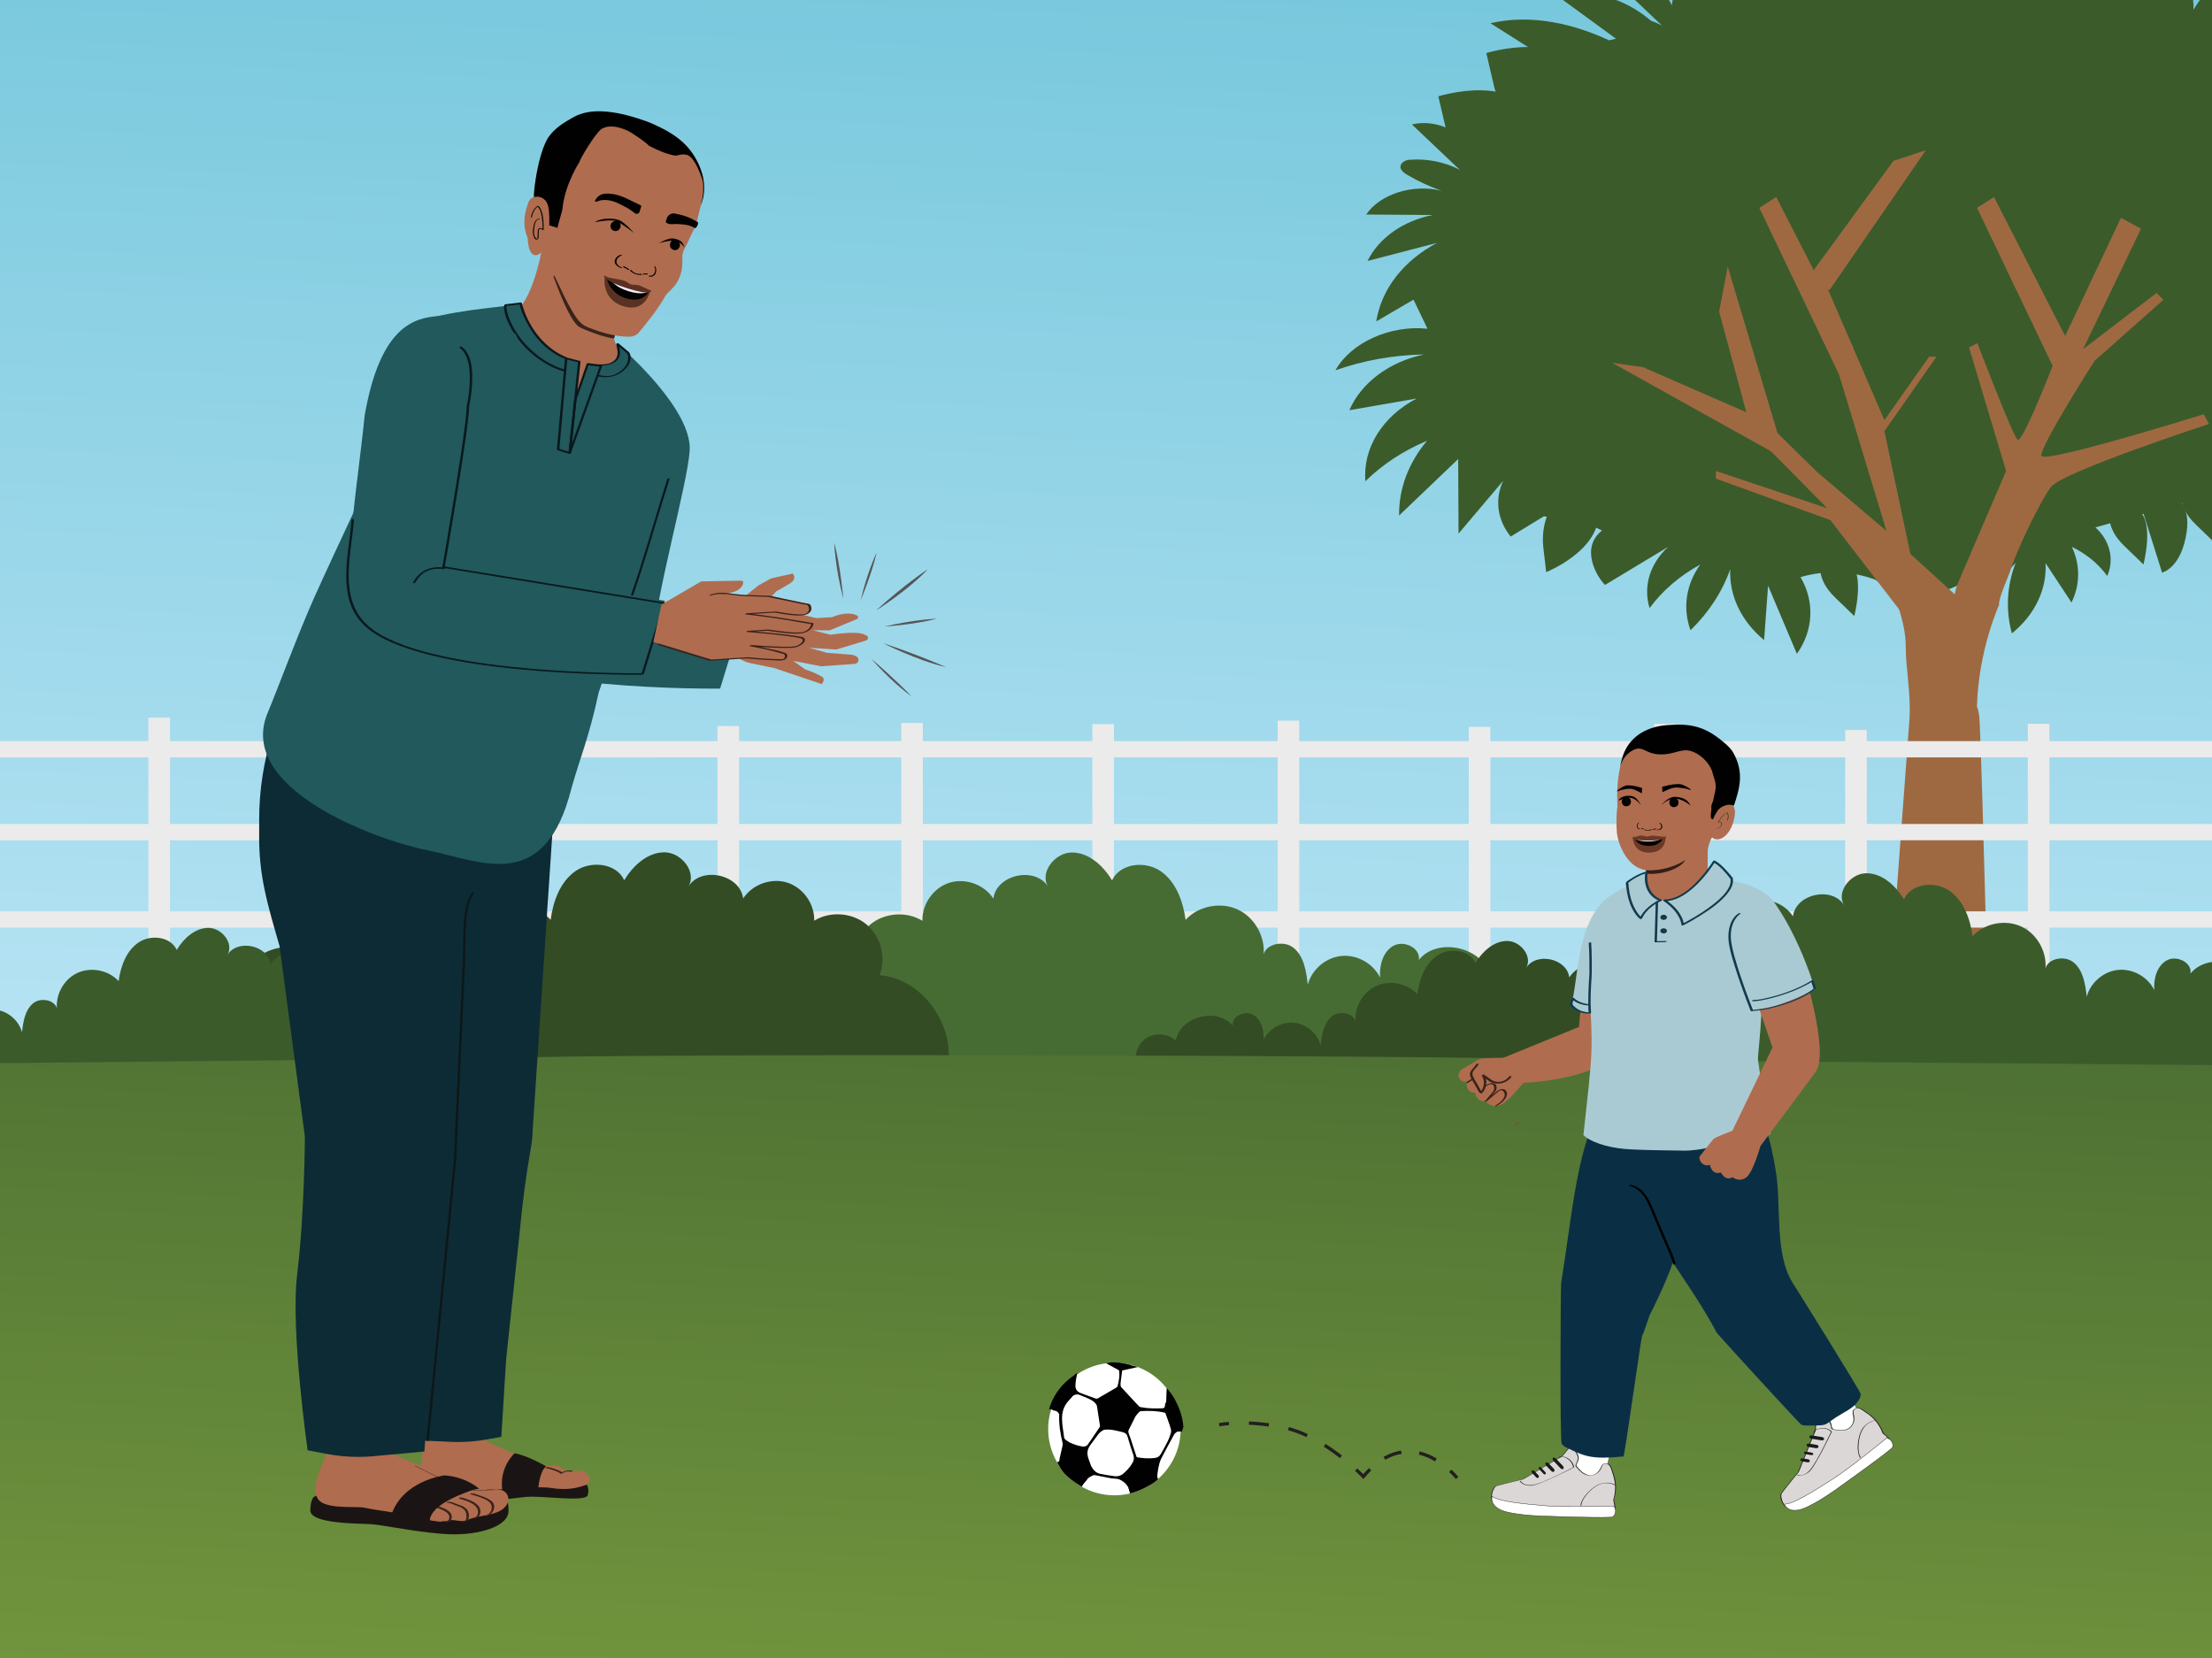 <?xml version="1.0" encoding="UTF-8"?>
<svg xmlns="http://www.w3.org/2000/svg" xmlns:xlink="http://www.w3.org/1999/xlink" viewBox="0 0 1334 1000">
  <rect x="0" y="0" width="1334" height="1000" fill="#333333" stroke="none"/>
  <defs>
    <style>
      .cls-1 {
        fill: #466c33;
      }

      .cls-2 {
        stroke: #4f2f26;
        stroke-width: .29px;
      }

      .cls-2, .cls-3, .cls-4, .cls-5, .cls-6 {
        stroke-miterlimit: 10;
      }

      .cls-2, .cls-3, .cls-4, .cls-6 {
        fill: none;
      }

      .cls-7 {
        fill: #825739;
      }

      .cls-8 {
        fill: #1b1b1b;
      }

      .cls-9 {
        fill: #3b5b2b;
      }

      .cls-10 {
        fill: #0d2b35;
      }

      .cls-11 {
        fill: #010101;
      }

      .cls-12 {
        fill: #5a3223;
      }

      .cls-13 {
        fill: url(#linear-gradient-2);
      }

      .cls-14 {
        fill: #3a231a;
      }

      .cls-15 {
        fill: #e8b48f;
      }

      .cls-16 {
        fill: #231f20;
      }

      .cls-17 {
        fill: #ebebeb;
      }

      .cls-18 {
        fill: #dbd7d7;
      }

      .cls-19 {
        fill: url(#linear-gradient);
      }

      .cls-20 {
        fill: #f1eef7;
      }

      .cls-21 {
        fill: #804840;
      }

      .cls-22 {
        fill: #09181e;
      }

      .cls-23 {
        fill: #0a2f44;
      }

      .cls-3 {
        stroke-dasharray: 10.89 10.89;
      }

      .cls-3, .cls-4, .cls-6 {
        stroke: #231f20;
        stroke-width: 2px;
      }

      .cls-24 {
        fill: #020202;
      }

      .cls-25, .cls-5 {
        fill: #fff;
      }

      .cls-26 {
        fill: #565656;
      }

      .cls-27 {
        fill: #b06c4f;
      }

      .cls-5 {
        stroke: #241f20;
        stroke-width: .23px;
      }

      .cls-28 {
        fill: #0c1818;
      }

      .cls-29 {
        fill: #341e17;
      }

      .cls-30 {
        fill: #aacad3;
      }

      .cls-31 {
        fill: #9e6941;
      }

      .cls-32 {
        fill: #f1ecf6;
      }

      .cls-33 {
        fill: #21595c;
      }

      .cls-34 {
        fill: #334c23;
      }

      .cls-35 {
        fill: #1a1514;
      }

      .cls-6 {
        stroke-dasharray: 12.05 12.05;
      }

      .cls-36 {
        fill: #6c3925;
      }

      .cls-37 {
        fill: #241f20;
      }

      .cls-38 {
        fill: #123a4c;
      }
    </style>
    <linearGradient id="linear-gradient" x1="603.45" y1="1101.65" x2="662.25" y2="-294.36" gradientUnits="userSpaceOnUse">
      <stop offset=".29" stop-color="#bae5f5"/>
      <stop offset=".81" stop-color="#76c7dc"/>
    </linearGradient>
    <linearGradient id="linear-gradient-2" x1="611.26" y1="1078.95" x2="633.96" y2="539.88" gradientUnits="userSpaceOnUse">
      <stop offset=".01" stop-color="#75993e"/>
      <stop offset=".98" stop-color="#486b32"/>
    </linearGradient>
  </defs>
  <g id="Layer_1" data-name="Layer 1">
    <rect class="cls-19" x="-116.23" y="-85.55" width="1492.48" height="1113.04"/>
    <path class="cls-9" d="M858.79,213.77c-18.4.35-36.55,3.6-53.43,9.56,9.42-16.78,33.06-27.45,55.53-25.06l-8.44-17.55-22.46,13.13c3.05-19.42,16.47-36.75,36.69-47.36l-41.95,10.89c6.84-13.87,21.48-24.19,39.32-27.72l-40.14-.26c8.53-12.67,28.83-18.63,45.51-14.3-7.16-2.58-14-5.72-20.38-9.43-2.67-1.53-5.55-3.75-4.06-6.53.84-1.57,2.81-2.6,4.91-2.76,10.74-.84,21.47,1.31,30.48,6.05l-28.88-27.38c14.02-3.35,30.54,3.89,34.8,15.27,3.35-22.6,23.25-42.58,45.06-53.12l-4.53,2.02c1.69-.8,3.41-1.55,5.13-2.31.58-.28,1.17-.55,1.75-.81l-34.85-22.1c25.88-5.94,51.44,1.03,71.52,10.29,1.4-.32,2.8-.64,4.21-.93l-33.74-24.64c23.7-6.64,42.69,3.57,54.74,13.73,2.3.83,4.53,1.79,6.66,2.91l-28.88-27.38c14.02-3.35,30.54,3.89,34.8,15.27,3.35-22.6,23.25-42.58,45.06-53.12l-4.53,2.02c1.69-.8,3.41-1.55,5.13-2.31.58-.28,1.17-.55,1.75-.81l-34.84-22.1c25.88-5.94,51.44,1.03,71.52,10.29,1.4-.32,2.8-.64,4.21-.93l-33.74-24.64c29.35-8.22,51.47,9.39,62.14,20.75,19.54-1.41,39.4-.29,58.81,3.5-11.1-9.52-24.14-17.41-38.54-23.31,28.25-9.84,64.42-.93,81.17,19.99-5.68-10.79-9.45-22.19-11.2-33.84,17,3.47,28.88,18.85,25.36,32.83,3.07-12.03,8.31-23.63,15.58-34.42,1.42-2.11,4.39-3.4,7.28-2.88,4.15.74,4.63,4.2,4.49,7.07-.63,12.55-5.91,24.66-15.15,34.72,10.44-1.56,16.07-12.03,27.56-12.15,3.65-.04,7.18,1.62,8.48,4.4,2.61,5.62-5.4,10.1-12.3,11.3-6.66,1.16-14.62,1.72-18.1,6.49,35.61,3.09,65.34,30.61,64.53,59.72,5.47-8.35,10.95-16.7,16.42-25.03,2.28,12.11.67,24.49-4.66,35.94,6.91-14.87,27.7-24.51,46.93-21.76-12.73,8.8-23.39,19.39-31.48,31.28,12.41-6.73,28.34-7.39,41.53-1.73l-38.16,16.92c37.01-5.71,77.55,8.22,98.32,33.84-6.2-13.19-9.73-27.12-10.44-41.24,18.09,7.6,27.01,27.08,19.46,42.46,10.25-11.15,26.74-17.31,43.8-16.36-7,10.62-16.07,20.25-26.86,28.51l3.73,2.63c20.42.43,39.49,13.07,44.09,29.18l-22.59-8.17c7.66,7.73,12.64,16.98,14.42,26.8l-17.02-5.25c8.29,6.36,13.84,14.6,16.72,23.48v-.03s25.39-1.03,26.18,29.57l-24.03-11.63c-.78,11.37-5.65,22.5-14.51,31.18,2.75,9.72,5.11,21.76,3.67,31.35-2.64,17.57-49.87,82.92-125.1,55.28-1.93,1.94-3.99,3.8-6.32,5.48.32,7.5-2.85,14.82-8.87,20.5-3.86-6.85-7.73-13.7-11.6-20.55-2.32,8.56-7.02,16.57-13.73,23.43-.56-8.37-3.81-16.47-9.41-23.51l-17.54,4.96c2.5,3.71,4.11,9.13,2.99,17.12-3.13,22.31-14.88,24.86-14.88,24.86l-11.17-35.45-29.01,8.21c8.78,7.97,11.5,19.21,7.1,29.3-5.17-7.24-12.51-13.29-21.33-17.6,5.13,10.82,5.05,22.82-.21,33.59-5.21-7.97-10.42-15.89-15.65-23.77.89,15.83-6.49,31.23-20.31,42.39-3.83-14.07-3.06-28.72,2.26-42.47-10.25,10.32-17.72,22.28-21.91,35.1-4.2-10.94-3.63-22.72,1.61-33.36l-4.6,4.56c-14.94,14.82-42.03,16.56-59.64,3.83-14.2-5.4-30.46-5.97-45.17-1.59,8.64,14.79,7.82,32.09-2.19,46.29-5.81-13.74-11.61-27.45-17.39-41.14-.8,10.93-1.59,21.88-2.39,32.83-13.73-11.35-21.12-26.8-20.44-42.72-4.75,13.48-12.9,26-23.94,36.77-4.86-13.31-2.73-27.66,5.89-39.63-12.45,6.81-22.89,15.78-30.57,26.27-4.02-13.09.21-26.95,11.29-36.98-12.73,7.66-25.46,15.33-38.17,23.02-5.58-5.62-14.83-22.62-1.82-32.81-20.72-10.31-11.38-4.08-35.02-8.6l-20.06,12.23c-8.06-9.96-9.75-22.47-4.53-33.62l-26.91,31.83c-.08-14.99-.15-29.98-.21-44.97l-35.64,34.08c-.21-16.09,5.68-31.85,16.88-45.11-14.31,6.01-26.98,14.32-37.22,24.44-1.6-19.98,10.25-39.09,30.94-49.9l-40.59,7.05c7.19-16.61,24.09-29.22,45.04-33.61Z"/>
    <path class="cls-31" d="M1141.35,356.21s8.01,19.18,7.94,33.08c-.07,13.9,3.33,29.24,2.22,45.06-1.11,15.82-15.25,205.18-15.25,205.18l63.54,1.71s-4.24-170.27-5.82-203.47c-1.39-29.2-52.63-81.56-52.63-81.56Z"/>
    <path class="cls-31" d="M1101.94,306.51l-50.17-50.81,4.45-9.95,39.46,38.75,42.01,35.74-44.25-145.95,6.48-5.49,36.52,84.61,26.96-38.29h4.45s-31.41,44.93-31.41,44.93l15.67,74.03,26.69,24.31c.47-2.03.95-3.81,1.36-5.25l29.66-69.09-22.36-74.51,5.03-2.56s21.06,55.12,24.22,58.22c3.16,3.1,25.71-56.15,25.71-56.15l36.66-77.7,12.12,6.61-34.97,72.62,44.37-33.92,4.05,4.19-41.52,36.84s-33.26,52.07-31.99,57.17c1.28,5.09,97.87-25.02,97.87-25.02l3.17,5.88s-88.44,28.85-95.34,38.05c-6.9,9.2-20.76,38.8-23.83,48.5-2.45,7.56-7.79,18.2-7.41,22.55,0,0-12.38,26.83-13.35,61.29,5.88,15.54-7.27,35.49-5.26,51.68l-3.48,36.4-17.26-28.41,2.82-14.15c1.63-38.4-15.18-82.08-16.09-94.15l-49.16-63.8-68.98-25.01v-4.6s67.1,22.46,67.1,22.46Z"/>
    <polygon class="cls-31" points="1249.12 209.84 1202.51 118.81 1192.31 125.36 1240.38 225.86 1249.12 209.84"/>
    <polygon class="cls-31" points="1117.81 209.84 1071.21 118.81 1061.01 125.36 1109.07 225.86 1117.81 209.84"/>
    <polygon class="cls-31" points="1103.46 174.79 1161.46 90.57 1141.86 97.04 1085.21 174.7 1103.46 174.79"/>
    <polygon class="cls-31" points="1067.4 254.88 990.81 221.42 972.21 218.81 1069.53 273 1067.4 254.88"/>
    <polygon class="cls-31" points="1056.63 261.55 1036.77 187.91 1041.96 160.81 1073.86 267.54 1056.63 261.55"/>
    <rect class="cls-17" x="-91.22" y="496.97" width="1483.29" height="9.81"/>
    <rect class="cls-17" x="-91.22" y="549.65" width="1483.29" height="9.81"/>
    <rect class="cls-17" x="-91.22" y="446.98" width="1483.29" height="9.81"/>
    <rect class="cls-17" x="204.73" y="433.57" width="13.02" height="193.25"/>
    <rect class="cls-17" x="89.5" y="432.82" width="13.02" height="193.25"/>
    <rect class="cls-17" x="658.76" y="436.75" width="13.02" height="193.25"/>
    <rect class="cls-17" x="543.53" y="436.01" width="13.02" height="193.25"/>
    <rect class="cls-17" x="885.78" y="438.38" width="13.02" height="193.25"/>
    <rect class="cls-17" x="770.54" y="434.64" width="13.02" height="193.25"/>
    <rect class="cls-17" x="432.71" y="437.91" width="13.02" height="193.25"/>
    <rect class="cls-17" x="317.47" y="437.17" width="13.02" height="193.25"/>
    <rect class="cls-17" x="1112.79" y="440.25" width="13.02" height="193.25"/>
    <rect class="cls-17" x="997.56" y="436.51" width="13.02" height="193.25"/>
    <rect class="cls-17" x="1222.93" y="436.51" width="13.02" height="193.25"/>
    <path class="cls-1" d="M935.59,661.47c8.63-9.34,17.78-19.91,18.04-32.63.26-12.72-14.39-25.42-24.99-18.39,3.08-7.64.19-17.24-6.59-21.92-6.78-4.68-16.77-3.98-22.83,1.61-3.44-18.45-31.63-25.73-43.56-11.24,1.12-7.2-9.06-12.04-15.39-8.43-6.33,3.61-8.5,11.84-8,19.11-4.15-8.51-13.87-13.95-23.29-13.02-9.42.93-17.9,8.16-20.3,17.31-.9-8.05-2.23-16.93-8.44-22.13-6.21-5.2-18.57-2.26-18.41,5.84,1.86-11.45-4.51-23.75-14.94-28.82-10.43-5.08-24.04-2.51-31.9,6.01-1.53-11.22-5.72-22.91-15.03-29.35-9.31-6.44-24.55-4.76-29.29,5.52-5.36-8.77-13.95-16.79-24.23-16.79-10.28,0-19.82,12.19-14.25,20.83-7.6-12.68-31.28-7.68-33.11,6.99-5.46-8.47-16.86-12.6-26.48-9.59-9.62,3.01-16.63,12.89-16.3,22.97-9.57-5.89-22.86-4.94-31.5,2.25-8.64,7.19-11.98,20.09-7.92,30.57-28.76,2.3-49.77,36.85-38.58,63.44"/>
    <path class="cls-9" d="M1395.7,664.29c8.07-8.73,16.61-18.6,16.86-30.48s-13.44-23.75-23.35-17.18c2.87-7.14.18-16.1-6.15-20.48-6.33-4.37-15.67-3.72-21.33,1.5-3.21-17.24-29.55-24.04-40.7-10.51,1.05-6.73-8.46-11.25-14.38-7.88-5.92,3.37-7.95,11.06-7.47,17.86-3.87-7.95-12.96-13.03-21.76-12.16-8.8.87-16.72,7.62-18.97,16.18-.84-7.52-2.08-15.82-7.89-20.67-5.81-4.86-17.35-2.11-17.2,5.46,1.74-10.69-4.21-22.19-13.95-26.93-9.74-4.74-22.46-2.35-29.81,5.62-1.43-10.48-5.34-21.41-14.04-27.43-8.7-6.02-22.93-4.45-27.36,5.16-5.01-8.19-13.04-15.69-22.64-15.68-9.6,0-18.52,11.39-13.32,19.46-7.1-11.85-29.23-7.18-30.94,6.53-5.11-7.92-15.75-11.77-24.74-8.96-8.99,2.81-15.54,12.04-15.23,21.46-8.94-5.51-21.36-4.62-29.43,2.1-8.07,6.72-11.19,18.77-7.4,28.56-26.87,2.15-46.5,34.42-36.05,59.27"/>
    <path class="cls-34" d="M111.11,661.59c-8.65-9.36-17.81-19.94-18.07-32.68-.26-12.74,14.41-25.46,25.03-18.42-3.08-7.66-.19-17.26,6.6-21.95,6.79-4.69,16.8-3.98,22.87,1.61,3.44-18.48,31.68-25.77,43.63-11.26-1.12-7.21,9.07-12.06,15.42-8.45,6.34,3.61,8.52,11.86,8.01,19.15,4.15-8.52,13.89-13.97,23.33-13.04,9.44.93,17.93,8.17,20.34,17.34.9-8.06,2.23-16.96,8.46-22.16s18.6-2.26,18.44,5.85c-1.87-11.46,4.52-23.79,14.96-28.87,10.44-5.09,24.08-2.51,31.95,6.02,1.53-11.24,5.73-22.95,15.05-29.4,9.32-6.45,24.59-4.77,29.33,5.53,5.37-8.78,13.98-16.82,24.27-16.81,10.29,0,19.86,12.21,14.28,20.86,7.61-12.7,31.33-7.7,33.17,7,5.47-8.49,16.88-12.62,26.52-9.61,9.64,3.01,16.66,12.91,16.32,23,9.59-5.9,22.9-4.95,31.55,2.25,8.65,7.2,12,20.12,7.93,30.62,28.81,2.3,49.85,36.91,38.65,63.55"/>
    <path class="cls-34" d="M680.3,683.99c-6.83-7.39-14.06-15.74-14.27-25.8-.2-10.06,11.38-20.1,19.76-14.54-2.43-6.04-.15-13.63,5.21-17.33,5.36-3.7,13.26-3.15,18.05,1.27,2.72-14.59,25.01-20.35,34.45-8.89-.89-5.7,7.16-9.52,12.17-6.67,5.01,2.85,6.72,9.36,6.32,15.11,3.28-6.73,10.97-11.03,18.42-10.29,7.45.73,14.15,6.45,16.05,13.69.71-6.37,1.76-13.39,6.68-17.5,4.91-4.11,14.69-1.78,14.56,4.62-1.47-9.05,3.57-18.78,11.81-22.79,8.24-4.01,19.01-1.98,25.23,4.76,1.21-8.87,4.52-18.12,11.88-23.21,7.36-5.1,19.41-3.76,23.16,4.37,4.24-6.93,11.03-13.28,19.16-13.27,8.13,0,15.68,9.64,11.27,16.47,6.01-10.03,24.74-6.08,26.18,5.52,4.32-6.7,13.33-9.96,20.94-7.58,7.61,2.38,13.15,10.19,12.89,18.16,7.57-4.66,18.08-3.91,24.91,1.78,6.83,5.69,9.47,15.89,6.26,24.17,22.74,1.82,39.36,29.14,30.51,50.17"/>
    <path class="cls-9" d="M-102.9,676.09c-6.83-7.39-14.06-15.74-14.27-25.8-.2-10.06,11.38-20.1,19.76-14.54-2.43-6.04-.15-13.63,5.21-17.33,5.36-3.7,13.26-3.15,18.05,1.27,2.72-14.59,25.01-20.35,34.45-8.89-.89-5.7,7.16-9.52,12.17-6.67,5.01,2.85,6.72,9.36,6.32,15.11,3.28-6.73,10.97-11.03,18.42-10.29,7.45.73,14.15,6.45,16.05,13.69.71-6.37,1.76-13.39,6.68-17.5,4.91-4.11,14.69-1.78,14.56,4.62-1.47-9.05,3.57-18.78,11.81-22.79,8.24-4.01,19.01-1.98,25.23,4.76,1.21-8.87,4.52-18.12,11.88-23.21,7.36-5.1,19.41-3.76,23.16,4.37,4.24-6.93,11.03-13.28,19.16-13.27,8.13,0,15.68,9.64,11.27,16.47,6.01-10.03,24.74-6.08,26.18,5.52,4.32-6.7,13.33-9.96,20.94-7.58,7.61,2.38,13.15,10.19,12.89,18.16,7.57-4.66,18.08-3.91,24.91,1.78,6.83,5.69,9.47,15.89,6.26,24.17,22.74,1.82,39.36,29.14,30.51,50.17"/>
    <path class="cls-13" d="M1451.62,1027.49H-208.6v-384.16l514.58-5.27c66.08-2.89,573.95-1.72,640.04,1.08l505.59,4.19v384.16Z"/>
    <path class="cls-9" d="M935.56,305.91s-6.52,9.62-4.81,24.38l1.72,14.77s30.22-12.02,31.59-33.65c1.37-21.64-28.5-5.49-28.5-5.49Z"/>
    <path class="cls-9" d="M1098.1,339.27s-3.23,9.68,8.47,20.97l11.69,11.29s6.45-24.6-2.42-32.26c-8.87-7.66-17.74,0-17.74,0Z"/>
    <path class="cls-9" d="M1272.5,308.17s-3.23,9.68,8.47,20.97l11.69,11.29s6.45-24.6-2.42-32.26c-8.87-7.66-17.74,0-17.74,0Z"/>
    <path class="cls-9" d="M1315.74,295.38s-3.23,9.68,8.47,20.97l11.69,11.29s6.45-24.6-2.42-32.26c-8.87-7.66-17.74,0-17.74,0Z"/>
    <path class="cls-9" d="M915.94,102.92s-38.82-3.21-43.67-24.02l-4.85-20.8s49.1-15.26,57.49,16.64l8.39,31.9"/>
    <path class="cls-9" d="M944.88,76.83s-38.82-3.21-43.67-24.02l-4.85-20.8s49.1-15.26,57.49,16.64l8.39,31.9"/>
  </g>
  <g id="Layer_3" data-name="Layer 3">
    <path class="cls-21" d="M914.58,678.25c.07-.05.14-.09.21-.14.03-.02.06-.04.09-.06.12-.08-.11.07-.01,0,.14-.08.27-.16.41-.24s.28-.15.42-.22c.06-.03.31-.14.07-.03.08-.03.16-.07.23-.1.13-.05.3-.13.4-.24.05-.07.1-.17.02-.23-.1-.08-.26-.08-.38-.08-.19.01-.39.05-.57.12-.71.3-1.39.66-2.03,1.09-.07.05-.19.16-.16.25s.18.13.27.14c.35.03.74-.08,1.02-.27h0Z"/>
    <g>
      <circle class="cls-25" cx="672.09" cy="861.89" r="39.95"/>
      <path class="cls-11" d="M710.79,863.47c.63-.21,1.31-.16,1.92.11.35-.99.69-1.99.97-3-.06-.73-.14-1.46-.25-2.19-.65-5.18-2.59-10.14-5.18-14.89-1.33-2.3-2.89-4.41-4.61-6.36-.14,2.57-.29,5.15-.31,7.73,0,.66-.23,1.18-.56,1.57-.11.68-.23,1.35-.34,2.03-.22.43-.43.86-1.08.86-4.53.22-8.85.22-13.38-.65-.43,0-.86-.22-1.08-.43-2.81-2.59-5.61-5.4-8.42-7.99-.65-.65-1.29-1.29-1.73-1.94-1.08-1.51-1.08-3.24-.86-4.96.22-2.16.65-4.53.86-6.69,0-.65.43-1.08,1.08-1.3.65,0,1.51-.22,2.16-.22.09,0,.18,0,.27,0,.09-.09.17-.18.28-.27.61-.48,1.2-.99,1.79-1.49-4.6-1.3-9.21-1.86-13.81-1.48,1.22.67,2.47,1.27,3.77,1.73.54.19.94.51,1.22.88.22.13.44.27.65.42.43.22.65.65.65,1.08.65,3.45,0,6.91-.86,10.14-.22.43-.86.86-1.29,1.08-3.67,2.16-7.12,4.1-10.79,6.26-.43,0-.86.22-1.08,0-2.81-1.08-5.83-2.16-8.85-3.24-1.94-.69-2.9-1.74-3.17-3.15-.14-.32-.22-.69-.21-1.12.06-2.73.57-5.37,1.12-8.02-.8.5-1.52.99-1.85,1.49-6.69,4.53-11.44,10.36-14.24,17.7-.33.92-.64,1.85-.92,2.79.26,0,.52,0,.78,0,.81,0,1.42.31,1.84.76.34-.01.71.02,1.11.12.86.22,1.73.86,2.16,1.73.22.22.22.43.22.65-.22,5.61.65,11.22,1.94,16.62.43,1.08,0,2.37-.22,3.45-.43,1.73-.86,3.67-1.29,5.61-.22.43-.22.86-.22,1.3,0,.65-.22,1.3-.86,1.51-.02,0-.03,0-.05.01.04.11.08.21.11.33.77,3.57,4.12,6.91,6.89,9.14,2.15,1.73,4.63,2.95,7.18,4,.29-.12.59-.22.9-.3.23-.31.58-.52.94-.88.86-1.08,1.51-1.94,2.59-2.81.86-.65,1.94-1.08,2.81-1.51h.86c3.45.65,6.69,1.3,9.93,1.94.86,0,1.73.22,2.59.22,1.3,0,2.37.43,3.45,1.08,1.51.86,2.81,1.94,3.67,3.45.43.65.65,1.08.86,1.73.16.32.23.64.21.95,1.19.06,2.38.14,3.57.23,3.51-2.6,6.8-4.77,11.2-5.95.45-1.15,1.63-1.8,2.22-2.86-.09-.12-.16-.24-.16-.35.43-3.45.86-7.12,2.37-10.36,0-.22.22-.22.22-.43,2.59-4.96,5.18-9.71,7.77-14.46.43-.43.86-.86,1.51-1.29.37-.25.74-.27,1.03-.1ZM652.79,872.42c-2.81-.43-5.18-1.3-7.55-2.37-1.08-.65-2.37-1.29-3.24-2.37,0,0-.22-.22-.22-.43-.43-3.89-1.3-7.77-1.3-11.66,0-3.67.86-6.91,3.24-9.93,1.08-1.3,2.16-2.37,3.24-3.67.22-.22.43-.43.65-.43,1.08-.65,1.94-.65,3.02-.43,2.16.86,4.32,1.73,6.26,2.59,1.73.86,3.24,1.73,4.32,3.45.22.43.43,1.08.43,1.51.65,3.67,1.08,7.55,1.73,11.22,0,.22,0,.65-.22.86-1.94,2.81-3.89,5.83-5.83,8.63-.22.22-.43.43-.65.86-.86,1.73-2.16,2.37-3.89,2.16ZM682.79,882.56c-1.3,2.37-3.24,4.32-5.4,6.26-1.51,1.29-3.45,1.73-5.18,1.51-3.02-.43-6.04-.86-9.07-1.51-2.37-.65-3.89-2.37-5.18-4.75-.65-2.37-2.16-4.96-2.16-7.55,0-1.94.65-3.45,1.73-4.96,1.3-1.73,2.37-3.24,3.67-4.96,1.08-1.51,2.16-3.02,3.88-3.89.43-.22.65-.43,1.08-.43,3.89-.43,7.34.65,11.01,1.51,1.51.43,2.37,1.08,2.81,2.59,1.08,3.88,2.37,7.77,3.67,11.65.43,1.73,0,3.24-.86,4.53ZM706.1,864.22c-.43,1.73-1.08,3.24-1.73,4.75-1.3,2.59-2.81,5.4-4.32,7.99-.86,1.51-1.94,2.16-3.67,2.37-3.45.43-7.12.22-10.58-.43-.22,0-.43-.22-.43-.43-1.29-3.89-2.59-7.99-3.88-11.87-.43-.86-.65-1.51-.86-2.37-.22-.65-.22-1.51.22-2.16,1.3-2.37,2.37-4.96,3.67-7.34.65-1.3,1.73-2.16,2.59-3.24.22-.22.65-.43,1.08-.43,4.75-.22,9.28-.22,13.81.86.43,0,.65.22.86.43,1.08,3.24,2.37,6.26,3.24,9.5.22.65.22,1.51,0,2.37Z"/>
      <path class="cls-11" d="M655.81,891.97s-2.71,3.28-3.45,4.67c0,0-8.67-4.9-11.88-10.01l-3.02-4.78,3.02-.19,11.77,9.53,3.55.78Z"/>
      <polygon class="cls-11" points="675.5 835.87 687.99 849.42 676.34 849.42 675.5 835.87"/>
      <path class="cls-11" d="M680.59,897.43l.9,3.3s4.24-.82,9.89-3.85c5.65-3.03,7.02-4.83,7.02-4.83l-.77-1.97-17.04,7.35Z"/>
      <path class="cls-11" d="M675.5,826.82l-8.4-4.57s2.94-1.28,9.43-.04c6.49,1.24,9.62,2.28,9.62,2.28l-10.65,2.33Z"/>
    </g>
    <g>
      <path class="cls-4" d="M878.74,891.42s-1.48-1.88-4.12-4.35"/>
      <path class="cls-3" d="M865.95,880.51c-9-5.33-21.84-8.56-35.56,2.05"/>
      <path class="cls-4" d="M826.28,886.14c-1.36,1.32-2.72,2.78-4.08,4.4,0,0-1.57-1.64-4.32-4.16"/>
      <path class="cls-6" d="M808.69,878.61c-8.73-6.78-20.73-14.47-33.04-17.29-11.54-2.64-21.38-3.2-28.46-3.08"/>
      <path class="cls-4" d="M741.17,858.53c-3.82.31-5.95.76-5.95.76"/>
    </g>
  </g>
  <g id="Layer_2" data-name="Layer 2">
    <path class="cls-15" d="M300.56,366.6s39.51,9.5,48.84,6.15c6.23-2.24,12.71-8.9,18.79-11.49l38.45,1.13c4.79.18,26.08,1.6,25.54,3.18h0c-2.98,6.44-2.26,18.02.09,24.83l.75,1.67c-.37,2.16-22.75,4.22-27.1,4.6-18.59,1.62-49.15,12.8-59.4,13.37-12.02.67-36,3.22-46.38-14.87-10.53-12.66.43-28.57.43-28.57Z"/>
    <path class="cls-35" d="M353.38,894.6s2.37,2.6,1.07,7.15c-1.31,4.55-28.48-.04-37.87,1.11-9.39,1.14-46.95,5.72-56.18,3.52-9.23-2.2-.71-13.53-.71-13.53l93.69,1.75Z"/>
    <path class="cls-35" d="M189.17,902.85s-1.94,1.77-2.04,8.05c-.13,8.41,30,7.85,37.34,8.41,7.34.57,30.76,5.56,47.29,6.04,16.53.48,34.84-4.46,34.9-14.03.03-5.19-.4-7.19-3.94-8.47-3.54-1.28-102.81-5.07-102.81-5.07l-10.73,5.07Z"/>
    <path class="cls-27" d="M199.39,866.88c.5,5.26-3.19,10.92-7.11,21.41-1.98,5.3-3.95,14.38,1.57,17.77,6.56,4.03,21.61,2.32,25.94,3.26,9.11,1.98,16.77,2.21,25.52,4.87,8.88,2.7.06,1.51,9.8,2.03,1.35.07,10.22,2,11.38,1.42.78-.39,2.89.08,3.67-.31,2.76-1.37,6.26.41,9.42,0,1.39-.18,2.66-.78,3.95-1.26,3.42-1.26,7.16-1.69,10.78-2.43,3.62-.75,7.3-1.9,9.81-4.25,2.5-2.35,3.43-6.16,1.24-8.73-3.3-3.88-7.53-1.57-11.98-1.91-4.44-.34-6.12-1-10.05-2.67-10.05-4.27-11.6-5.14-20.06-8.48-6.57-2.59-24.81-8.87-34.09-14.79l1.53-8.49"/>
    <g>
      <path class="cls-14" d="M270.13,918.15c2.18-.6,2.87-3.19,1.9-5.06-.96-1.84-3.11-2.87-4.93-3.65-1.1-.47-2.23-.87-3.35-1.31-.62-.24-1.69.64-.84.98,2.19.86,4.56,1.57,6.43,3.05.8.63,1.5,1.48,1.64,2.52.12.85-.17,2.21-1.13,2.47-.29.08-.68.34-.59.69s.58.38.86.3h0Z"/>
      <path class="cls-14" d="M279.44,917.96c1.18-.03,2.39-.55,2.93-1.65.5-1.02.48-2.3.31-3.4-.2-1.23-.67-2.2-1.59-3.06-1.3-1.21-3.02-1.85-4.69-2.38-1.98-.63-3.84-1.79-5.99-1.73-.26,0-.82.11-.97.35-.15.26.13.27.35.26,1.6-.04,3.18.86,4.63,1.41,1.47.56,2.99.94,4.32,1.82,1,.66,1.89,1.52,2.25,2.69.29.92.4,1.94.31,2.91-.05.52-.18,1.05-.43,1.51-.12.21-.26.4-.45.56-.05.04-.12.08-.18.1.17-.08-.09,0-.18,0-.26,0-.82.11-.97.35-.16.26.13.27.35.26h0Z"/>
      <path class="cls-14" d="M286.82,915.91c2.68-.94,3.66-4.17,2.37-6.61-1.26-2.38-3.96-3.74-6.35-4.69-1.53-.61-3.19-1.18-4.82-1.48-.35-.06-.77,0-1.02.27-.2.22-.17.54.16.6,1.6.29,3.23.85,4.74,1.45,1.46.57,2.9,1.3,4.12,2.28,1.08.87,1.99,2.01,2.23,3.41.22,1.3-.25,3.42-1.67,3.91-.24.08-.7.28-.61.62.08.31.61.31.84.23h0Z"/>
      <path class="cls-14" d="M293.93,914.4c1.61-.69,2.94-1.86,3.64-3.49.58-1.36.73-3.09-.11-4.38-.78-1.21-2.06-2.02-3.31-2.67-1.39-.72-2.87-1.28-4.35-1.78-.76-.25-1.52-.46-2.28-.72-.96-.32-1.93-.74-2.97-.68-.26.01-.82.1-.97.36s.12.3.35.28c.8-.04,1.65.39,2.4.64.59.19,1.18.36,1.77.55,1.31.42,2.61.88,3.86,1.46s2.48,1.25,3.44,2.23,1.32,2.17,1.13,3.52c-.25,1.79-1.44,3.57-3.13,4.29-.16.07-.58.22-.42.45.13.2.79,0,.94-.06h0Z"/>
    </g>
    <path class="cls-27" d="M254.44,868.24c1.31,4.33-.15,14.05-1.27,18.92-1.29,5.6,1.31,9.81,7.72,12.13,5.39,1.95,8.14,1.81,13.97,1.47,7.61-.44,15.72-1.84,23.33-2.28,6.52-.38,27.02-2.2,33.44-1.15,9.99,1.63,16.11.19,20.51-1.35,1.22-.43,1.98-.37,2.54-1.27,1.45-2.33,1.24-4.89-2.06-6.82-4.16-2.43-9.08,1-12.97-1.87-.69-.51-1.33-1.09-2.13-1.45-1.56-.72-3.43-.53-5.19-.5-8.78.15-8.16-3.5-19.69-6.25-3.39-.81-25.27-11.6-28.41-12.97"/>
    <path class="cls-14" d="M329.07,885.4c1.65.21,3.31.8,4.87,1.36.85.3,1.69.63,2.51,1.03.45.22,1.1.48,1.4.91.21.32,1.04,0,1.28-.17,1.49-1,3.29-1.21,5.04-.94.33.05.72-.02,1.01-.18.1-.05.52-.34.17-.39-2.51-.38-5.21.03-7.34,1.46l1.28-.17c-.31-.46-.87-.72-1.35-.96-.85-.43-1.74-.77-2.64-1.1-1.71-.62-3.49-1.23-5.3-1.46-.32-.04-1.66.51-.94.6h0Z"/>
    <path class="cls-2" d="M250.31,884.03s29.24,15.55,37.5,14.73l5.27-.05s3.21-.95,4.98.08"/>
    <path class="cls-35" d="M324.63,897.76s.57-9.89,4.68-13.43c0,0-10.95-6.37-18.94-7.87,0,0-9.47,8.33-7.42,22.26l21.68-.96Z"/>
    <path class="cls-35" d="M259.43,918.55s-3.32-7.86,16.65-16.44c12.18-5.23,13.07-4.05,13.07-4.05,0,0-7.66-7.29-21.04-8.24,0,0-25.63,3.04-32.25,24.39l23.57,4.35Z"/>
    <path class="cls-27" d="M328.58,140.18s-3.59,28.79-13.37,43.18c-1.57,2.31-16.35,5.2-16.35,5.2l2.51,5.1c2.17,4.4,29.67,72.88,33.55,75.89,19.32,14.96,27.26-38.15,40.93-48.79l-3.01-10.53s-2.8-4.26-2.61-7.55c.18-3.29,10.5-26.52,10.5-26.52"/>
    <path class="cls-7" d="M323.99,150.98c-.01.06-.02.11-.03.17,0-.08,0-.14.03-.17Z"/>
    <path class="cls-27" d="M353.42,195.34l18.86,4.74,9.94.6c.94.29,7.84-8.08,8.84-9.1,3.1-3.18,6.77-8.14,9.19-11.87,2.6-4,6.85-6.21,9.06-11.29,1.61-3.72,2.42-6.42,2.18-13.33-.06-1.75.39-3.35,1.28-4.96,1.9-3.38,3.43-7.52,5.87-12.08.19-.36,1.18-2.07,1.15-2.53,0,0,5.43-20.4,3.89-28.7-1.54-8.3-4.7-12.79-9.62-15.72-4.92-2.93-20.91-6.56-20.91-6.56l-20.79-9.45-21.11,3.73-15.92,19.67-6.25,26.4-4.01,24.04"/>
    <path class="cls-14" d="M364.11,193.9c-.18.05-9.63-4.08-9.82-4.15l-4.37-3.88s-.02-.03-.02-.03c-.51.04-1.06-.09-1.61-.48-2.85-2.02-5.1-4.6-7.17-7.4-1.86-2.51-3-8.83-5.36-10.91-1.12-.98-.55-1.25-1.4-2.4.02.32-.55,2.02-.53,2.34,3.08,7.87,8.86,24.25,14.88,29.81.47.28,1.94,1.21,6.12,2.83,5.48,2.12,9.78,3.66,15.5,4.53,1.27-3.93,2.38-8.71,3.59-12.66-2.01-.63-3.08.47-9.79,2.4Z"/>
    <path class="cls-24" d="M373.51,134.02c-1-.99-2.55-.89-3.54-.44-.23.1-.87.41-1.34,1.12-.6.91-.56,2.16-.15,3.04.55,1.18,1.89,1.77,3.12,1.61,1.66-.22,2.68-1.82,2.71-3.21,0-.25,0-1.33-.8-2.13"/>
    <path class="cls-24" d="M406.45,144.56c1.38-.24,2.6.72,3.16,1.65.13.22.48.83.47,1.69-.02,1.09-.77,2.1-1.61,2.59-1.12.66-2.57.38-3.48-.45-1.24-1.13-1.17-3.02-.41-4.18.14-.21.76-1.09,1.87-1.29"/>
    <path class="cls-24" d="M397.4,146.67s5.74-3.45,8.96-2.8c4.69.95,5.49,2.46,6.37,5.3,0,0-2.21-3.37-5.54-3.94-3.18-.54-9.79,1.44-9.79,1.44Z"/>
    <path class="cls-24" d="M382.44,140.64s-5.75-6.75-9.23-7.94c-5.08-1.73-12.13-.61-14.55,1.32,0,0,9.44-1.94,12.99-.62,3.39,1.26,10.79,7.23,10.79,7.23Z"/>
    <path class="cls-24" d="M386.44,123.85c.57.53.16.97-.23,2.19-.12.39-.3.99-.49,1.63-.35,1.19-1.77,1.69-2.77.97-1.8-1.29-3.37-2.55-4.69-3.23-3.55-1.84-7.1-3.99-11.09-4.59-1.91-.29-3.65-.32-5.47.15-.57.15-2.27,1.03-2.88.47-.25-.23.7-1.58.8-1.72,1.93-2.72,4.89-3.17,8.25-2.91,6.86.53,12.31,4.18,18.55,7.04"/>
    <path class="cls-24" d="M420.88,134.04s-1.77-1.03-1.79-1.03c-3.83-2.24-7.93-3.5-12.21-4.24-2.17-.37-4.26,1.02-4.82,3.15,0,.01,0,.02,0,.04-.11.42-.68,1.64-.52,2.06.03.08.1.14.17.2.73.6,1.67.88,2.61.97,1.16.1,2.3-.15,3.46-.1,3.33.16,6.84.28,9.86,1.72.24.11,1.52.76,1.75.88,1.46-1.44,1.86-3.24,1.49-3.63Z"/>
    <g>
      <path class="cls-24" d="M386.15,165.14c-1.75.34-3.98-.57-5.19-1.99-.27-.32-1.45-.46-1.07-.01,1.6,1.89,4.85,3.03,7.1,2.59.22-.04.24-.21.02-.36-.22-.16-.63-.27-.86-.22"/>
      <path class="cls-24" d="M379.38,162.49c-.86-.8-1.91-1.41-3-1.85-.16-.06-.39-.07-.55,0-.12.06-.18.17-.08.28.42.47,1.05.8,1.66.98.19.06.46.09.62-.05.15-.12,0-.28-.16-.33-.51-.15-.99-.41-1.34-.79-.21.09-.42.19-.63.28.98.39,1.92.95,2.68,1.67.15.14.43.17.62.12.14-.04.32-.17.17-.31"/>
      <path class="cls-24" d="M374.86,161.24c-1.31-.45-2.68-1.52-3.01-2.73-.5-1.84,1.15-3.93,3.1-4.4.21-.05.16-.22,0-.31-.22-.13-.53-.12-.75-.07-1.7.41-3.24,2.06-3.47,3.56-.22,1.41.75,2.74,2.21,3.62.43.26.91.5,1.4.66.2.07.58.12.72-.01.15-.13-.01-.26-.2-.32"/>
      <path class="cls-24" d="M388.78,165.21c-.02-.18.14-.24.25-.2.35.12.75.13,1.13-.02.07.18.14.36.21.55-.74-.14-1.53-.13-2.3.11-.15.05-.32-.07-.4-.2-.06-.1-.1-.3.05-.35"/>
      <path class="cls-24" d="M387.72,165.1c.87-.26,1.75-.27,2.57-.11.12.02.25.13.3.27.04.11.02.23-.09.27"/>
      <path class="cls-24" d="M391.46,166.25c.87.23,2.06-.04,2.8-.92,1.12-1.33,1.09-3.34.33-4.65-.08-.14.02-.26.15-.26.17,0,.32.14.41.29.67,1.15.84,2.72.25,4.12-.55,1.3-1.66,1.99-2.81,2.06-.34.02-.69,0-1.02-.09-.13-.04-.35-.17-.36-.35-.01-.18.13-.22.25-.18"/>
    </g>
    <path class="cls-12" d="M379.45,172.56c-5.73-1.81-14.79-5.4-14.79-5.4,0,0-2.14,13.31,11.13,17.5,13.28,4.19,16.09-8.52,16.09-8.52,0,0-6.7-1.77-12.43-3.57Z"/>
    <path class="cls-24" d="M379.5,172.58c-2.72-.86-13.55-4.78-13.55-4.78,0,0,1.5,8.93,11.35,12.03,10.68,3.37,13.85-3.93,13.85-3.93l-11.65-3.33Z"/>
    <path class="cls-32" d="M379.49,173.02c-2.72-.86-10.86-3.93-10.86-3.93,0,0,2.04,3.92,10.21,6.49,8.17,2.58,11.67.5,11.67.5l-11.02-3.07Z"/>
    <path class="cls-12" d="M392.58,175.2c-.26-.16-.71-.25-1.98-.78-2.12-.88-2.65-1.33-4.18-1.96-2.63-1.06-4.68-.5-5.85-.87s-2.53-2.01-5.29-2.64c-1.62-.37-5.71-1.01-7.94-1.5-1.34-.3-2.71-1.3-3.01-1.32-.42-.02-.6,3.16,14.12,7.8,14.71,4.64,14.51,1.49,14.15,1.27Z"/>
    <path class="cls-33" d="M336,414.29c9.05,5.62,49.12-24.95,58.01-27.15.81-25.92,20.84-95.84,21.92-115.57,1.35-24.45-38.81-59.88-41.3-61.93,0,0-17.49,87.62-17.13,122.54.06,6.33-19.49,70.86-21.51,82.11Z"/>
    <path class="cls-10" d="M164.48,441.87h0c-5.43,16.97-8.2,34.69-8.18,52.51v7.62c-.46,25.96,5.14,43.74,12.32,68.69l15.23,114.64s-.08,45.83-4.68,83.71c-4,32.83,6.34,105.65,6.34,105.65l11.38,2.16c10.28,1.95,20.8,2.33,31.2,1.14l27.83-2.57,15.55-208.12,15.43-128.13,21.15-71.5-143.58-25.8Z"/>
    <path class="cls-10" d="M335.74,463.06l-14.58,219.77c0,9.19-3.69,17.53-7.91,61.77l-8.02,75.37-2.89,46.64-6.48,1.12c-8.9,1.79-18,2.36-27.05,1.7l-19.83-.81,21.99-401.21,64.75-4.33Z"/>
    <path class="cls-33" d="M343.49,479.59c.21-.74.41-1.53.61-2.29,5.6-20.4,10.71-30.78,16.96-59.67l42.32-123.51-2.41-50.57s-6.86-10.99-7.22-13.49l-20.73-22.17c2.8,16.26-18.69,12.08-18.69,12.08l-5.39,15.21-.72,2.31.82-18.81c-33.58-10.91-35.08-35.73-35.08-35.73l-10.64,1.76c-12.71,1.43-45.5,4.89-56.16,11.97-12.51,8.26,5.9,44.51,13.53,65.8l-24.24-3.03s-36.36,77.3-46.55,100.04c-10.2,22.74-22.32,55.77-28.5,70.5-18.94,45.16,63.81,76.32,96.84,82.92,30.64,6.12,67.96,25.53,84.79-31.73l.04.03c.15-.56.29-1.07.43-1.62Z"/>
    <path class="cls-22" d="M402.41,288.9c-5.85,18.65-11.18,37.48-17.21,56.07-1.56,4.81-3.19,9.6-4.84,14.38-.12.35,1.29.18,1.44-.23,5.58-16.08,10.37-32.38,15.32-48.66,2.21-7.27,4.46-14.53,6.73-21.79.11-.37-1.31-.18-1.44.23h0Z"/>
    <path class="cls-28" d="M284.71,538.33c-2.58,3.3-3.59,7.61-4.25,11.67-.83,5.13-1.05,10.36-1.12,15.56-.05,3.81.04,7.61-.13,11.42l-1.31,29.02c-.67,14.95-1.35,29.9-2.02,44.85-.57,12.71-1.15,25.42-1.72,38.14-.18,4-.21,8.04-.6,12.03-.69,7.1-1.39,14.19-2.08,21.29-1.29,13.19-2.58,26.39-3.87,39.58l-4.44,45.44c-1.28,13.14-2.57,26.27-3.85,39.41-.68,6.98-1.36,13.96-2.05,20.94l-.09.96c-.06.66,1.4.42,1.46-.15.48-4.89.96-9.78,1.43-14.67,1.17-11.97,2.34-23.95,3.51-35.92,1.46-14.96,2.92-29.93,4.39-44.89,1.37-13.99,2.73-27.98,4.1-41.97.88-9.04,1.77-18.07,2.65-27.11.3-3.03.49-6.01.63-9.05.49-10.9.98-21.81,1.47-32.71.68-15.04,1.36-30.09,2.03-45.13l1.59-35.23c.46-10.21-.15-20.54,1.27-30.66.6-4.25,1.47-9.02,4.18-12.49.55-.7-.83-.78-1.19-.33h0Z"/>
    <path class="cls-27" d="M339.23,125.64c-.21,2.04-2.72,9.81-3.04,11.79l-10.24-3.14c-1.18-7.63-2.97-11.21-3.64-13.35-1.04-3.35.99-14.38,1.6-17.77,1.03-5.72,4.95-12.35,8.47-17.18,3.87-5.32,7.58-8.1,13.23-11.28,11.52-6.49,28.85-7.09,44.16-1.53,1.45.53,2.89,1.11,4.27,1.73,13,5.85,22.65,12.49,28.12,26.19,3.94,9.88,2.22,17.45-1.28,29.09,2.78-11.23,1.67-21.28,1.59-21.66-1.59-8.64-5.73-12.16-8.93-13.6-2.79-1.25-5.19-1.11-5.67-1.06-3.51-.21-8.21-2.04-11.54-3.54-2.49-1.12-4.42-2.15-4.94-2.43-1.41-1.7-3.78-3.33-6.87-4.72-7.17-3.23-18.38-5.02-21.55-2.41-3.51,2.9-12.75,14.17-13.64,17.16,0,0-8.58,13.07-10.1,27.73Z"/>
    <path class="cls-27" d="M381.61,195.44c-.12-.05-.23-.14-.31-.23-1.6-1.9-1.53-2.68-2.44-3.2-.21-.12-.3-.23-.97-.54-2.68-1.21-4.3-2-13.19.55-.18.05-9.63-4.08-9.82-4.15l-4.37-3.88c-.69-.77-14.99-22.35-14.99-22.35-.13-.62-2.45-5.43-2.43-5.98-.05-.05-.1-.1-.15-.14-.02-.01-.06-.05-.11-.09-.02.03-.04.07-.06.09-.1.21-.16.44-.21.66-.24.97,1.93-5.14,1.95-4.14.03,1.54-.22,3.5-.25,5.03-.01.54-.48,7.98-.45,8.51,1.77,1.98,9.92,23.09,16.63,29.29.47.28.8,1.25,4.98,2.87,7.85,3.04,15.62,5.31,24.21,5.34,2.24,0,4.34-.98,5.73-2.65,3.97-4.77,12.77-15.4,16.45-23.19-3.58,4.09-11.18,12.87-16.4,18.84-.16.18-3.26-.55-3.54-.55"/>
    <path class="cls-11" d="M339.23,125.64c-.21,2.04-2.72,9.81-3.04,11.79l-10.24-3.14c-1.18-7.63-2.97-11.21-3.64-13.35-1.04-3.35.99-14.38,1.6-17.77,1.03-5.72,3.65-16.05,7.17-20.89,3.87-5.32,9.22-8.48,14.86-11.66,11.52-6.49,28.52-3,43.83,2.55,1.45.53,2.89,1.11,4.27,1.73,13,5.85,22.65,12.49,28.12,26.19,3.94,9.88,2.6,17.44.48,22.93,2.78-11.23.87-15.84.75-16.21-2.34-6.87-5.32-12.73-8.52-14.17-2.79-1.25-6.52.18-7,.22-3.51-.21-8.21-2.04-11.54-3.54-2.49-1.12-4.42-2.15-4.94-2.43-1.41-1.7-10.06-7.8-13.15-9.19-7.17-3.23-12.86-3.08-16.02-.47-3.51,2.9-11.99,16.7-12.89,19.69,0,0-8.58,13.07-10.1,27.73Z"/>
    <path class="cls-27" d="M326.61,152.25c-8.23,6.62-8.38-8.7-8.38-8.7-3.7-8.81-1.41-16.3.37-21.35,1.78-5.05,7.38-3.25,7.38-3.25,4.62,1.98,5.97,5.2,5.04,22.55"/>
    <path class="cls-24" d="M325.43,131.95c-1.76,0-2.8,1.26-3.31,2.84-.19.6-.26,1.21-.37,1.82-.23,1.23-.48,2.38-.37,3.65.09,1.03.7,4.79,2.52,4.17,1.2-.41.94-2.6.97-3.56.02-.75-.1-2.09.4-2.72.41-.52,1.61.29,2.11.51.13.06.53.03.53-.19-.15-4.15,0-8.91-2.01-12.7-.26-.49-.64-1.22-1.17-1.49-.46-.23-.87.17-1.23.45-1.92,1.54-2.9,3.94-3.34,6.3-.05.26.55.17.59-.06.41-2.15,1.25-4.31,2.9-5.81.07-.07.85-.62.85-.64,0,.03-.31-.05-.31.02,0,.02.11.06.12.08.3.5.78.89,1.07,1.44.66,1.3,1.01,2.76,1.28,4.19.5,2.74.55,5.5.65,8.28l.53-.19c-.74-.32-1.92-1.16-2.74-.65-.97.61-.79,2.45-.82,3.4-.02.71-.01,1.44-.15,2.14-.04.2-.09.64-.28.77-.37.24-.77-.36-.95-.65-1.33-2.1-.94-4.61-.55-6.9.28-1.62.75-4.14,2.86-4.14.25,0,.61-.38.22-.38h0Z"/>
    <path class="cls-22" d="M340.52,222.9c-9.02-2.57-17.16-8.31-23.5-15.13-3.03-3.26-5.57-6.85-7.66-10.77-1.59-2.97-3-6.15-3.63-9.48-.21-1.1-.44-2.4-.16-3.52l-.79.6c3.04-.37,6.08-.73,9.12-1.1l-.66-.35c.68,3.08,1.89,6.1,3.21,8.96,2.94,6.35,7.01,12.19,12.25,16.85,3.65,3.24,7.83,5.82,12.35,7.65.63.26,1.69-.65.83-1-12.88-5.24-22.06-16.81-26.33-29.82-.33-.99-.64-2-.87-3.02-.06-.27-.43-.38-.66-.35-3.04.37-6.08.73-9.12,1.1-.36.04-.7.22-.79.6-.23.92-.08,1.99.04,2.91.41,3.08,1.62,6.04,2.97,8.82,4.15,8.51,10.56,15.62,18.3,21.04,4.36,3.05,9.15,5.56,14.29,7.02.65.18,1.71-.75.83-1h0Z"/>
    <path class="cls-22" d="M353.89,219.68c3.83.67,7.84,1.13,11.72.52,2.17-.34,4.42-1.04,6.09-2.53,1.88-1.68,2.54-4.22,2.08-6.65-.24-1.28-.48-2.56-.71-3.84l-1.4.46c1.06.9,2.12,1.79,3.19,2.69.75.63,1.49,1.26,2.24,1.89.35.3.84.59,1.12.95.59.74.7,2.81.54,3.91-.49,3.3-3.11,5.95-5.81,7.67-3.59,2.28-7.74,2.59-11.77,1.37-.38-.12-1.68.48-1.17.63,6.74,2.03,14.54-.18,18.63-6.14,1.43-2.08,2.13-4.73,1.29-7.18-.38-1.11-1.4-1.67-2.27-2.42-1.54-1.3-3.09-2.6-4.63-3.91-.26-.22-1.48,0-1.4.46.31,1.8.93,3.86.83,5.72-.17,3.2-2.48,5.28-5.5,6.02-3.94.96-8.23.36-12.16-.32-.39-.07-1.69.56-.91.69h0Z"/>
    <path class="cls-22" d="M340.72,216.19c-.55,6.17-1.1,12.35-1.64,18.52-.87,9.85-1.75,19.71-2.62,29.56-.2,2.28-.4,4.56-.61,6.84-.02.2.12.31.3.37,2.33.73,4.66,1.46,6.98,2.19.34.11,1.11-.07,1.16-.51.65-6.21,1.31-12.41,1.96-18.62,1.04-9.89,2.08-19.77,3.13-29.66.24-2.26.48-4.52.71-6.78.02-.19-.12-.32-.3-.37-2.64-.69-5.27-1.37-7.91-2.06-.54-.14-1.71.66-.86.88,2.64.69,5.27,1.37,7.91,2.06l-.3-.37c-.65,6.21-1.31,12.41-1.96,18.62-1.04,9.89-2.08,19.77-3.13,29.66-.24,2.26-.48,4.52-.71,6.78l1.16-.51c-2.33-.73-4.66-1.46-6.98-2.19l.3.37c.55-6.17,1.1-12.35,1.64-18.52.87-9.85,1.75-19.71,2.62-29.56.2-2.28.4-4.56.61-6.84.06-.66-1.41-.42-1.46.15Z"/>
    <path class="cls-22" d="M361.69,220.83c-2.13,5.93-4.26,11.86-6.39,17.8-3.38,9.4-6.76,18.81-10.13,28.21-.77,2.16-1.55,4.31-2.32,6.47l1.46-.16c.83-7.9,1.67-15.8,2.5-23.7l.62-5.92c.08-.8.08-1.68.26-2.47.21-.95.66-1.91.98-2.83l2.36-6.81c1.36-3.92,2.72-7.84,4.08-11.76l-1,.53c2.68.34,5.37.67,8.05,1.01.61.08,1.52-.78.54-.9-2.68-.34-5.37-.67-8.05-1.01-.37-.05-.87.16-1,.53-1.14,3.29-2.28,6.58-3.42,9.87l-2.48,7.16c-.48,1.38-1.09,2.78-1.46,4.2-.55,2.16-.53,4.63-.76,6.85-.54,5.1-1.08,10.21-1.61,15.31-.35,3.37-.71,6.73-1.06,10.1-.07.69,1.29.3,1.46-.16,2.13-5.93,4.26-11.86,6.39-17.8,3.38-9.4,6.76-18.81,10.13-28.21.77-2.16,1.55-4.31,2.32-6.47.2-.54-1.27-.37-1.46.16Z"/>
    <path class="cls-33" d="M264.13,190.64c-13.8,1.16-34.67,5.42-44.17,59.74-5.88,56.8-16.7,108.7.7,125.15,33.05,31.25,167.07,29.47,167.07,29.47l13.17-42.68-133.27-21.76s18.9-105.79,14.81-112.56"/>
    <path class="cls-33" d="M310.67,200.94c-13.8,1.16-34.67,5.42-44.17,59.74-5.88,56.8-16.7,108.7.7,125.15,33.05,31.25,167.07,29.47,167.07,29.47l13.17-42.68-133.27-21.76s18.9-105.79,14.81-112.56"/>
    <path class="cls-22" d="M211.99,313.66c-1.5,21.11-9.79,47.92,8.58,64.3,4.77,4.25,10.54,7.3,16.38,9.79,7.27,3.1,14.88,5.39,22.54,7.3,17.58,4.37,35.64,6.81,53.65,8.56,16.38,1.59,32.83,2.53,49.27,3,8.18.24,16.37.41,24.55.31.11,0,.22,0,.33,0,.37,0,.87-.13,1-.53,1.48-4.8,2.96-9.6,4.45-14.41,2.36-7.66,4.73-15.32,7.09-22.98.54-1.76,1.09-3.53,1.63-5.29.05-.17-.15-.33-.29-.35-4.43-.72-8.85-1.45-13.28-2.17-10.63-1.74-21.26-3.47-31.88-5.21-12.81-2.09-25.62-4.18-38.43-6.27-11.08-1.81-22.15-3.62-33.23-5.42-3.66-.6-7.31-1.19-10.97-1.79l-3.46-.56c-.5-.08-1.28-.37-1.79-.29-.07,0-.16-.03-.23-.04l.29.35c.87-4.95,1.72-9.91,2.56-14.87,1.87-10.95,3.7-21.91,5.47-32.88,1.81-11.22,3.58-22.44,5.1-33.7.53-3.93,1.04-7.87,1.39-11.82.11-1.23.13-2.46.22-3.69.06-.81.29-1.61.44-2.4.91-4.92,1.46-9.95,1.44-14.95-.02-5.38-.55-11.52-3.84-16.01-.72-.98-1.59-1.82-2.58-2.53-.43-.31-1.75.31-1.14.75,4.56,3.26,5.67,9.63,6,14.84s-.15,10.86-1.01,16.19c-.21,1.28-.52,2.54-.71,3.82-.13.86-.09,1.76-.15,2.63-.25,3.57-.7,7.13-1.16,10.67-1.41,10.9-3.12,21.76-4.85,32.61-1.79,11.19-3.65,22.38-5.54,33.55-.67,3.95-1.35,7.89-2.03,11.84-.22,1.28-.44,2.56-.66,3.84-.11.64-.34,1.35-.35,2,0,.08-.03.17-.04.26-.03.18.13.33.29.35,4.43.72,8.85,1.45,13.28,2.17,10.63,1.74,21.26,3.47,31.88,5.21,12.81,2.09,25.62,4.18,38.43,6.27,11.08,1.81,22.15,3.62,33.23,5.42,3.66.6,7.31,1.19,10.97,1.79l3.46.56c.5.08,1.28.37,1.79.29.07,0,.16.03.23.04l-.29-.35c-1.48,4.8-2.96,9.6-4.45,14.41-2.36,7.66-4.73,15.32-7.09,22.98-.54,1.76-1.09,3.53-1.63,5.29l1-.53c-6.62.09-13.25-.02-19.87-.17-15.57-.35-31.13-1.13-46.65-2.44-18.06-1.53-36.13-3.71-53.85-7.55-8.02-1.74-15.98-3.82-23.7-6.61-6.38-2.31-12.7-5.11-18.27-9.03-3.29-2.32-6.24-5.09-8.58-8.4-3.27-4.63-5.13-10.06-5.99-15.63-1.78-11.57.34-23.34,1.72-34.83.31-2.61.59-5.22.78-7.84.05-.65-1.42-.4-1.46.15h0Z"/>
    <path class="cls-27" d="M394.02,387.13l35.46,10.85,22.22-1.48c6.92.76,13.87,1.17,20.83,1.24,3.04-.52,2.75-2.07,2.41-3.25-.34-1.18-15.77-4.75-15.77-4.75,0,0,21.43,2.59,24.94.99,3.5-1.6,2.43-4.31,1.3-5.86s-35.68-3.53-35.68-3.53l14.62-1.5s19.05,4,23.73,2.55c4.68-1.45,2.9-6.46,2.9-6.46l-23.45-3.86-16.46-2.07,17.04-.16s14.04,2.73,17.85.55c3.82-2.18,2.8-5.9,2.8-5.9l-24.22-5.04-26.83-.92c3.16-1.35,7.68-1.59,9.87-5.13,1.85-3.4-.77-3.18-.77-3.18l-23.93.43-23.99,14-4.88,22.47Z"/>
    <path class="cls-27" d="M495.16,401.85l-16.72-3.27,7.14,5.16c3.71,1.16,7.25,2.71,10.54,4.63,1.66,1.68-.54,4.2-.54,4.2l-28.49-9.62-14.71-3.05c-5.67-1.18-10.29-4.9-12.12-9.78l-7.32-19.54,12.49-8.02,12.04-9.5,7.51-4.2,13.02-2.92s3.22,2.93-1.71,5.98c-4.94,3.05-8.01,4.64-8.01,4.64l-5.98,6.35,2.48,3.18,27.48,6.7,9.49-.54s8.97-4.18,15.09-1.03c.23.12.41.3.53.51.35.62.08,1.35-.61,1.64l-16.49,6.84-10.21-.11,10.89,2.73s14.47-2.33,19.7-.43c5.23,1.9,1.81,3.83,1.81,3.83l-18.15,5.51-16.53-1.08,10.99,3.07,14.75,1.16s4.58.54,4.22,3.39c-.11,1.05-.98,1.9-2.16,2.1l-20.41,1.47Z"/>
    <path class="cls-26" d="M533.43,377.87s17.35-1.02,31.6-4.73c0,0-13.05.38-31.6,4.73Z"/>
    <path class="cls-26" d="M532.42,387.85s20.78,10.58,38.09,14.49c0,0-16.54-7.34-38.09-14.49Z"/>
    <path class="cls-26" d="M525.42,397.3s12.36,14.34,24.31,22.62c0,0-10.2-10.61-24.31-22.62Z"/>
    <path class="cls-26" d="M519.09,362.05s7.27-17.73,9.59-28.8c0,0-5.92,12.42-9.59,28.8Z"/>
    <path class="cls-26" d="M508.63,361.12s-2.05-21.52-5.55-33.83c0,0,.6,15.49,5.55,33.83Z"/>
    <path class="cls-26" d="M528.33,368.19s19.74-12.47,31.24-24.93c0,0-14.18,9.32-31.24,24.93Z"/>
    <path class="cls-14" d="M396.63,388.95c5.67,1.74,11.34,3.48,17.01,5.22,3.62,1.11,7.24,2.22,10.86,3.33,1.24.38,2.64,1.08,3.96,1.01,6.86-.37,13.71-.92,20.56-1.37,1.63-.11,3.19.13,4.83.28,4.29.39,8.59.65,12.9.78,2.12.06,6.6.84,7.83-1.66.48-.97.22-2.12-.75-2.55-3.11-1.4-6.78-1.95-10.08-2.7-3.3-.74-6.6-1.44-9.91-2.11-.21-.04-.43-.09-.64-.13l-.92.67c4.22.35,8.44.62,12.67.82,3.12.15,6.25.26,9.38.23,2.04-.02,4.34.06,6.31-.61,1.49-.51,3.3-1.47,4.27-2.76.57-.75.82-1.97,0-2.66-.9-.76-2.83-.82-3.93-1.01-5.63-.96-11.33-1.5-17-2.08-4.24-.43-8.47-.83-12.72-1.19l-.76.67c2.57-.15,5.14-.31,7.71-.46,1.38-.08,2.76-.17,4.14-.25.11,0,.8-.01.46-.04.25.02.5.08.74.12,3.18.49,6.37.9,9.57,1.21,3.48.34,7.21.76,10.68.18,2.94-.49,6.47-2.6,6.81-5.87.02-.17-.12-.2-.26-.22-10.3-1.7-20.58-3.5-30.94-4.8-2.99-.38-5.98-.75-8.97-1.13l-.76.67c3.12-.19,6.24-.38,9.35-.57,2.03-.12,4.06-.25,6.09-.37.61-.04,1.23-.06,1.84-.11.13-.01.25-.02.38-.02.21-.01-.42-.07-.13-.01,3.83.7,7.65,1.38,11.54,1.65,2.13.15,4.36.24,6.46-.21,1.92-.41,4.21-1.71,4.16-3.94-.02-.88-.44-2.25-1.31-2.6-.98-.39-2.24-.47-3.27-.68-4.2-.87-8.4-1.75-12.6-2.62-2.69-.56-5.4-1.29-8.12-1.69-.86-.13-1.77-.09-2.64-.12-2.11-.07-4.22-.14-6.33-.22-2.67-.09-5.38-.06-8.05-.35l-6.14-.68c-2.41-.27-4.78-.66-7.22-.45-1.85.16-3.65.57-5.4,1.17-.97.34-.07.64.53.43,5.05-1.75,10.43-.57,15.61,0,2.31.26,4.57.36,6.9.44l11.08.38c.63.02.49,0,1.23.16,1.3.27,2.61.54,3.91.81,4.06.85,8.12,1.69,12.18,2.54,1.68.35,3.35.7,5.03,1.05.63.13,1.75.14,2.31.48-.15-.09.09.17.13.24.23.34.42.72.54,1.12.44,1.39-.11,2.66-1.32,3.46-1.59,1.04-4.15.75-5.94.66-4-.21-7.96-.87-11.89-1.6-.55-.1-1.05-.07-1.61-.03l-4.92.3c-3.69.22-7.38.45-11.06.67l-.72.04c-.26.02-1.55.57-.76.67,5.44.68,10.9,1.29,16.34,2.05,5.45.77,10.87,1.78,16.3,2.68,2.43.4,4.85.8,7.28,1.2l-.26-.22c-.31,2.91-3.2,4.84-5.9,5.1-3.52.34-7.16-.08-10.65-.45-2.83-.3-5.64-.72-8.45-1.12-1.55-.22-3.21.08-4.76.17-2.77.17-5.54.33-8.31.5-.26.02-1.54.6-.76.67,8.73.74,17.49,1.54,26.17,2.73,1.96.27,3.94.51,5.86.99.36.09.9.16,1.2.41,1.4,1.18-.55,2.87-1.47,3.45-1.99,1.26-3.93,1.31-6.27,1.36-2.96.06-5.93-.03-8.89-.16-4.58-.2-9.16-.49-13.74-.87-.33-.03-1.71.51-.92.67,6.04,1.2,12.43,2.43,18.43,4.22.62.18,2.03.41,2.42.96s.25,1.65-.15,2.12c-.73.85-2.22.59-3.23.57-1.27-.02-2.54-.06-3.81-.11-4.14-.16-8.27-.44-12.4-.84-1.33-.13-2.53-.27-3.85-.18-6.71.45-13.42.9-20.14,1.34-.27.02-.54.05-.82.05.09,0,.34.11,0-.04-.75-.32-1.61-.49-2.39-.73-3.21-.99-6.42-1.97-9.64-2.96-6.3-1.93-12.59-3.86-18.89-5.79-.37-.11-1.67.46-1.18.62h0Z"/>
    <path class="cls-22" d="M268.23,342.23c-3.81-.36-7.77-.17-11.3,1.43-3.42,1.55-5.98,4.3-7.8,7.53-.36.65,1.1.57,1.37.09,1.65-2.94,3.92-5.5,7.04-6.91,3.18-1.44,6.74-1.54,10.16-1.22.63.06,1.51-.83.54-.93h0Z"/>
    <path class="cls-27" d="M917.08,653.16c1.02-.1,42.86-1,58.9-18.46,11.59-12.62,8.39-77.62,8.39-77.62l-27.6,12.26-4.53,50.01-46.47,18.97,11.31,14.84Z"/>
    <path class="cls-27" d="M879.97,650.19c.92,1.62,2.73,2.55,4.64,2.39,0,0-1.21,6.43,5.08,6.46,0,0,.64,5.92,6.16,4.93,1.86,2.73,5.41,3.81,8.6,2.63,5.6-2.04,15.26-14.9,15.26-14.9l-11.85-13.73s-13.82-.05-15.53.76c-1.19.55-7.37,4.28-10.61,6.22-1.83,1.1-2.58,3.34-1.74,5.24Z"/>
    <path class="cls-14" d="M902.83,666.9c1.94-1.15,3.93-2.65,5.19-4.56,1-1.51,1.34-3.93-.43-5.07-1.8-1.16-4.16.26-5.57,1.41-2.19,1.78-4.33,3.62-6.5,5.42l1.31-.12c1.35-1.58,2.7-3.16,4.05-4.75.52-.61,1.18-1.24,1.46-2.01.25-.7.31-1.56.12-2.27-.36-1.37-1.76-1.71-3.03-1.69-.82,0-1.6.32-2.31.71-.77.42-1.56.81-2.32,1.25-.26.15-.15.27.08.31.32.05.75-.12,1.02-.27.56-.32,1.15-.6,1.72-.91.36-.2.73-.49,1.16-.48.23,0,.48.07.7.11.62.13,1.07.33,1.37.93.26.55.3,1.19.23,1.79-.18,1.49-1.43,2.57-2.36,3.66-1.07,1.25-2.14,2.51-3.21,3.76-.2.24.18.24.34.23.32-.02.72-.13.97-.34,1.7-1.42,3.4-2.84,5.1-4.26.82-.69,1.62-1.46,2.56-1.99s1.85-.13,2.4.7c2.25,3.36-2.76,6.99-5.18,8.43-.26.15-.16.27.08.31.32.05.76-.12,1.02-.27h0Z"/>
    <path class="cls-14" d="M910.12,649.28c-1.71,2.24-4.48,3.44-7.29,3.2-3.31-.28-5.1-2.84-7.85-4.29-.43-.23-1.63.06-1.22.74,1.88,3.08,1.43,7.17-1.06,9.78l1.16-.2c-.75-.4-1.09-1.32-1.48-2.03-.44-.8-.89-1.6-1.33-2.4-.94-1.69-2.12-3.4-2.83-5.19-1.14-2.88,2.23-4.61,3.4-6.85.38-.72-1.09-.73-1.39-.17-1.29,2.47-4.76,4.16-3.47,7.4.73,1.82,1.89,3.53,2.85,5.24.52.93,1.03,1.86,1.55,2.79.43.77.77,1.6,1.58,2.02.39.21.86.11,1.16-.2,2.78-2.9,3.27-7.41,1.18-10.84l-1.22.74c1.82.96,3.19,2.57,5.02,3.51,1.32.68,2.78,1.01,4.27,1.02,3.14.04,6.27-1.35,8.19-3.86.56-.73-.81-.95-1.21-.43h0Z"/>
    <path class="cls-14" d="M885.74,652.81s.09-.11.04-.06.04-.04.05-.05c.01-.01.12-.1.04-.04s.05-.03.05-.03c.07-.04.14-.08.21-.12-.03.02-.12.06-.03.02.04-.02.09-.04.13-.06.34-.16.67-.31.98-.51.63-.39,1.18-.89,1.64-1.48.21-.27-.18-.44-.4-.44-.35,0-.74.12-.96.4-.05.07-.11.13-.16.2-.06.08.02-.01-.03.03-.03.03-.06.06-.09.09-.12.12-.24.24-.37.35-.06.05-.12.1-.18.15-.03.03-.07.05-.1.08.07-.05.04-.03-.01,0-.14.1-.28.19-.43.27-.04.02-.07.04-.11.06-.08.05-.01,0,.03-.01-.07.01-.16.08-.22.11-.19.09-.37.17-.56.27-.34.18-.66.41-.89.72-.2.28.17.44.4.44.34,0,.75-.11.96-.4h0Z"/>
    <path class="cls-37" d="M1097.64,875.19c-2.4.26-4.76,1.69-6.38,3.41-1.95,2.07-2.95,4.71-3.5,7.46s-.82,5.65-.29,8.43c.2,1.03.49,2.24,1.13,3.11.08.11.51-.09.48-.13-1.57-2.13-1.53-5.6-1.34-8.06.39-5.06,2.02-10.5,6.79-13.04.88-.47,1.89-.89,2.89-1,.12-.01.52-.21.21-.18h0Z"/>
    <g>
      <path class="cls-25" d="M1098.65,859.75c-.09-.99-5.61-5.21-14.31-17.19l.34-.22c3.96-.85,7.39-3.09,10.81-5.35,2.56-1.68,5.08-3.41,7.49-5.3,2.05-1.61,3.81-3.62,5.99-5.05l1.97,4.17,9.43,20.03,2.6,3.81s-.01,27.05-7.93,31.61c-7.91,4.57-27.61,10.1-27.61,10.1,0,0,11.73-31.18,11.23-36.63Z"/>
      <path class="cls-37" d="M1098.8,859.71c-.12-.83-1.34-1.74-1.87-2.29-1.83-1.93-3.64-3.88-5.37-5.9-1.28-1.5-2.53-3.03-3.75-4.58-.69-.88-1.37-1.78-2.04-2.68-.32-.43-.76-.87-1-1.36-.39-.79-.27-.2-.06-.5.11-.16.86-.22,1.04-.27,3.97-1.11,7.43-3.51,10.82-5.76,2.22-1.48,4.44-3,6.53-4.66,2.05-1.63,3.81-3.58,5.99-5.05l-.26.03c3.42,7.25,6.83,14.51,10.25,21.76.4.86.76,1.77,1.24,2.58.59.98,1.3,1.9,1.94,2.85.25.37.49.63.56,1.05.21,1.24-.06,2.74-.12,3.99-.12,2.53-.31,5.05-.59,7.57-.59,5.35-1.39,11.13-3.91,15.96-1.17,2.25-2.68,3.59-4.93,4.71-2.99,1.5-6.12,2.7-9.26,3.84-5.23,1.9-10.53,3.58-15.88,5.12-.17.05-.4.16-.58.17-.26,0,.03.1.03.05.01-.26.23-.61.32-.86.57-1.54,1.14-3.09,1.7-4.63,1.87-5.18,3.69-10.38,5.39-15.62,1.45-4.5,3.12-9.16,3.74-13.86.07-.55.13-1.1.09-1.65,0-.07-.3-.02-.29.08.15,1.94-.5,4.03-.98,5.88-.78,3.06-1.71,6.08-2.68,9.09-1.91,5.95-3.98,11.85-6.13,17.71-.48,1.31-.96,2.62-1.45,3.92-.03.07.14.04.16.04,7.02-1.97,14.01-4.21,20.78-6.92,3.03-1.22,6.89-2.41,8.98-5.09,2.2-2.82,3.18-6.56,3.92-9.99.85-3.9,1.33-7.89,1.63-11.86.19-2.47.44-5.02.35-7.49-.03-.68-.35-.97-.76-1.58-.63-.92-1.35-1.83-1.89-2.8-1.25-2.28-2.24-4.75-3.35-7.1-2.66-5.66-5.33-11.32-7.99-16.98-.04-.08-.21,0-.26.03-2.06,1.39-3.74,3.21-5.65,4.77-2.06,1.69-4.28,3.2-6.49,4.68-2.18,1.46-4.37,2.95-6.71,4.17-1.31.69-2.67,1.28-4.09,1.7-.61.18-1.16.24-1.69.58-.02.02-.04.04-.02.07,3.2,4.39,6.61,8.63,10.3,12.62.95,1.03,1.94,2.04,2.89,3.07.35.38,1.03.93,1.11,1.48.01.08.3.01.29-.08Z"/>
    </g>
    <g>
      <path class="cls-25" d="M1110.93,830.82s-5.56,5.48-11.73,9.67c-6.17,4.2-11.99,5.89-11.99,5.89"/>
      <path class="cls-37" d="M1110.81,830.79c-6.63,6.51-14.57,12.86-23.62,15.52-.17.05-.13.21.04.16,9.12-2.68,17.13-9.05,23.81-15.62.12-.12-.16-.13-.24-.06h0Z"/>
    </g>
    <path class="cls-37" d="M1097.87,871.12c-2.29.2-4.57,1.57-6.1,3.23-1.86,2.02-2.75,4.61-3.21,7.27s-.66,5.58-.09,8.3c.22,1.03.52,2.22,1.16,3.09.08.11.51-.08.48-.13-1.55-2.12-1.6-5.5-1.47-7.97.26-4.88,1.66-10.34,6.36-12.74.81-.41,1.74-.78,2.66-.86.12-.01.52-.22.21-.19h0Z"/>
    <path class="cls-37" d="M1102.63,870.42c-2.41.21-4.77,1.75-6.3,3.55-1.77,2.1-2.57,4.71-3,7.38s-.57,5.47.03,8.13c.22.98.53,2.1,1.14,2.93.11.15.57-.02.44-.2-1.66-2.26-1.61-5.95-1.41-8.56.38-4.78,1.88-9.97,6.57-12.17.77-.36,1.63-.68,2.49-.75.25-.02.38-.34.05-.31h0Z"/>
    <g>
      <path class="cls-18" d="M1118.17,850.06s2.23-1.99,4.9.11c2.67,2.1,8.79,4.57,12.54,14.2,0,0,4,3.16,4.87,5.22.87,2.06,3.15,1.61-9.23,10.45-12.38,8.83-33.7,26.86-45.43,29.83-11.73,2.97-12.07-7.85-11.72-8.78.35-.93,10.52-13.39,10.52-13.39l10.25-25.32.32-8.1s7.83.65,8.78,4.05l.95,3.41s8.02,3.15,11.62-1.67c3.6-4.82-.57-8.22,1.63-10.01Z"/>
      <path class="cls-16" d="M1118.41,850.04c1.85-1.59,3.73-.2,5.32.88,1.06.72,2.14,1.4,3.17,2.17,3.29,2.46,5.85,5.66,7.6,9.38.31.66.51,1.55.97,2.09.37.44.95.79,1.38,1.18,1.31,1.17,2.6,2.42,3.4,4,.35.69.91,1.31.6,2.11-.27.69-.91,1.26-1.43,1.75-1.16,1.1-2.44,2.07-3.72,3.04-3.37,2.56-6.85,4.97-10.23,7.51-7.23,5.44-14.36,11.02-21.83,16.12-3.37,2.3-6.8,4.52-10.4,6.43-3.35,1.78-7.11,3.58-10.98,3.58-2.95,0-5.55-1.36-6.9-4.03-.69-1.37-1.29-3.32-1.05-4.88.08-.5.38-.86.68-1.27.67-.92,1.37-1.81,2.07-2.7,1.9-2.42,3.83-4.82,5.76-7.21.71-.87,1.64-1.75,2.15-2.76.74-1.47,1.26-3.11,1.88-4.64,2.18-5.38,4.36-10.77,6.54-16.15.55-1.36,1.34-2.79,1.7-4.21.11-.43.07-.9.09-1.34l.17-4.29c.03-.86.07-1.73.1-2.59l-.44.18c2.16.18,4.48.66,6.41,1.67,1.6.84,2.15,1.87,2.62,3.56.14.52.23,1.77.61,2.19.2.23.88.31,1.15.39,1.19.34,2.42.56,3.66.63,2.6.15,5.41-.47,7.14-2.56,1.36-1.64,1.93-3.65,1.65-5.75-.19-1.41-1.1-3.35.16-4.49.11-.1-.38-.04-.48.04-.79.71-.76,1.61-.59,2.6.28,1.57.67,3.06.29,4.66-1.02,4.3-5.05,5.72-9.03,5.16-.93-.13-2.99-.29-3.48-1.07-.66-1.06-.51-2.62-1.12-3.74-.54-1.01-1.62-1.64-2.63-2.09-1.87-.83-3.97-1.26-6.01-1.44-.1,0-.43.05-.44.18-.1,2.46-.19,4.92-.29,7.38-.04,1.09-.57,2.03-.98,3.07-2.23,5.51-4.46,11.01-6.69,16.52-.8,1.97-1.59,3.94-2.39,5.9-.4,1-1.22,1.76-1.89,2.59-1.99,2.46-3.97,4.92-5.93,7.4-.77.98-1.55,1.97-2.29,2.98-.29.4-.59.75-.68,1.25-.3,1.65.39,3.77,1.16,5.18,1.29,2.37,3.61,3.67,6.27,3.84,3.22.21,6.43-.92,9.33-2.23,3.7-1.67,7.19-3.8,10.59-6.02,7.84-5.12,15.25-10.88,22.71-16.53,3.49-2.64,7.04-5.19,10.56-7.78,1.62-1.19,3.25-2.4,4.78-3.72.7-.61,1.48-1.26,1.98-2.05.55-.86.25-1.38-.19-2.19-.63-1.16-1.3-2.14-2.24-3.09-1.08-1.1-2.59-1.96-3.19-3.38-1.65-3.92-4.13-7.4-7.46-10.05-1.14-.9-2.35-1.69-3.56-2.49-1.28-.85-2.43-1.92-4.08-1.83-.89.05-1.84.39-2.53.97-.11.09.38.04.48-.04Z"/>
    </g>
    <path class="cls-5" d="M1137.81,867.3s-22.39,18.29-32.26,24.58c-9.87,6.29-24.63,15.77-29.51,15.28,0,0,2.07,5.9,10.94,2.87,8.87-3.03,24.27-14.59,24.27-14.59,0,0,29.25-20.83,30.04-22.58.78-1.76-.53-4.99-3.49-5.55Z"/>
    <path class="cls-37" d="M1130.78,856.71c-2.4.26-4.76,1.69-6.38,3.41-1.95,2.07-2.95,4.71-3.5,7.46-.55,2.75-.82,5.65-.29,8.43.2,1.03.49,2.24,1.13,3.11.08.11.51-.09.48-.13-1.57-2.13-1.53-5.6-1.34-8.06.39-5.06,2.02-10.5,6.79-13.04.88-.47,1.89-.89,2.89-1,.12-.01.52-.21.21-.18h0Z"/>
    <path class="cls-37" d="M1083.73,889.72c2.31.73,5.03-.32,6.87-1.69,1.64-1.22,2.73-3.15,3.78-4.85,3.08-5,5.73-10.27,8.33-15.52.69-1.39,1.37-2.78,2.03-4.17,0-.02,0-.04-.01-.05-1.65-1.87-4.48-2.4-6.83-2.03-1.35.21-4.19.9-4.28,2.72,0,.11.47.04.48-.13.08-1.59,2.58-2.19,3.72-2.37,2.03-.31,4.72.1,6.19,1.72.33.36.19.35-.06.88-.42.87-.84,1.74-1.27,2.61-2.97,6.05-5.96,12.21-9.68,17.84-1.89,2.87-5.06,6.04-8.88,4.83-.13-.04-.56.16-.39.21h0Z"/>
    <path class="cls-8" d="M1100.09,867.96v-.07c.08-.53-.53-1.07-1.35-1.2l-5.95-.95c-.82-.13-1.56.19-1.64.72v.07c-.08.53.53,1.07,1.35,1.2l5.95.95c.82.13,1.56-.19,1.64-.72Z"/>
    <path class="cls-8" d="M1096.64,872.72l.04-.25c.07-.49-.49-.98-1.23-1.1l-4.43-.69c-.75-.12-1.41.19-1.48.68l-.04.25c-.07.49.49.98,1.23,1.1l4.43.69c.75.12,1.41-.19,1.48-.68Z"/>
    <path class="cls-8" d="M1093.48,877.17l.05-.32c.05-.32-.45-.68-1.12-.79l-3.16-.52c-.67-.11-1.26.06-1.31.39l-.05.32c-.05.32.45.68,1.12.79l3.16.52c.67.11,1.26-.06,1.31-.39Z"/>
    <path class="cls-8" d="M1091.37,881.41l.06-.39c.06-.39-.44-.8-1.11-.91l-3.16-.51c-.67-.11-1.27.12-1.32.52l-.06.39c-.06.39.44.8,1.11.91l3.16.51c.67.11,1.27-.12,1.32-.52Z"/>
    <path class="cls-37" d="M936.52,890.06c-2.48-1.5-5.85-1.51-8.54-.71-3,.9-5.5,2.89-7.66,5.1-1.59,1.62-3.04,3.45-3.97,5.54-.35.79-.71,1.72-.73,2.6,0,.06.48,0,.48-.13.02-.9.39-1.83.75-2.64,1.18-2.63,3.18-4.86,5.31-6.77,2.86-2.56,6.3-4.43,10.25-3.97,1.24.15,2.57.47,3.65,1.13.11.07.5-.13.45-.16h0Z"/>
    <g>
      <path class="cls-25" d="M946.63,878.48c.53-.84-1.29-7.55-.92-22.34l.4.03c3.66,1.73,7.74,2.03,11.83,2.32,3.05.22,6.1.38,9.16.34,2.6-.03,5.23-.56,7.82-.37l-.98,4.51-4.68,21.63-.25,4.61s-16.45,21.47-25.51,20.28c-9.06-1.19-28.06-8.76-28.06-8.76,0,0,28.27-17.63,31.18-22.26Z"/>
      <path class="cls-37" d="M946.77,878.46c.25-.46.08-1.24.03-1.72-.12-1.37-.29-2.74-.42-4.12-.52-5.49-.66-11.01-.53-16.52l-.24.11c1.09.08,2.24.81,3.3,1.11,1.15.33,2.34.56,3.52.73,2.75.4,5.54.55,8.3.7s5.44.27,8.14.07c1.31-.1,2.61-.25,3.92-.3.3-.01,1.89-.11,1.97.04.05.09-.12.56-.14.64-.77,3.56-1.54,7.12-2.31,10.68-1.03,4.78-2.14,9.55-3.11,14.34-.31,1.55-.05,3.17-.33,4.72-.15.84-1.15,1.73-1.73,2.44-3.76,4.56-7.8,8.99-12.36,12.77-2.29,1.9-4.8,3.76-7.62,4.78s-5.77.22-8.63-.5c-6.74-1.69-13.33-4.06-19.82-6.52-.85-.32-1.71-.65-2.56-.98-.14-.05-.4-.1-.51-.2-.13-.12-.11.14-.06.02.08-.2.78-.49.96-.6.66-.41,1.31-.83,1.97-1.24,4.78-3.04,9.53-6.14,14.21-9.34,4.32-2.95,8.87-5.9,12.66-9.53.49-.47.99-.97,1.36-1.54.06-.1-.22-.06-.27,0-1.06,1.63-2.84,2.89-4.34,4.07-2.41,1.9-4.92,3.69-7.44,5.44-5.15,3.59-10.41,7.02-15.7,10.4-1.22.78-2.43,1.55-3.66,2.31-.03.02-.09.07-.03.09,6.76,2.69,13.66,5.17,20.67,7.12,3.15.88,6.91,2.26,10.19,1.42,3.39-.86,6.4-3.15,9.04-5.36,3.14-2.62,6.01-5.57,8.74-8.61,1.67-1.86,3.62-3.79,4.98-5.91.36-.56.26-1.18.3-1.86.06-1.07.04-2.18.21-3.24.44-2.62,1.13-5.22,1.69-7.81,1.31-6.03,2.61-12.07,3.92-18.1,0-.03-.03-.04-.05-.05-2.4-.14-4.77.25-7.16.35-2.79.11-5.59-.05-8.38-.23-2.44-.16-4.89-.3-7.3-.68-1.39-.22-2.76-.53-4.09-.98-.76-.26-1.49-.73-2.29-.79-.07,0-.23.02-.24.11-.13,5.43,0,10.87.5,16.28.13,1.39.3,2.77.43,4.16.05.52.26,1.39-.01,1.88-.03.06.24.04.29-.04Z"/>
    </g>
    <g>
      <path class="cls-25" d="M973.96,862.98s-7.74.97-15.19.55c-7.45-.41-13.1-2.61-13.1-2.61"/>
      <path class="cls-37" d="M973.97,862.89c-9.22,1.14-19.39,1.35-28.2-2.04-.09-.04-.36.1-.23.15,8.87,3.41,19.1,3.22,28.39,2.06.15-.02.24-.2.04-.18h0Z"/>
    </g>
    <path class="cls-37" d="M939.18,886.97c-2.36-1.49-5.63-1.49-8.2-.66-2.86.92-5.19,2.92-7.22,5.08-1.54,1.64-2.94,3.49-3.82,5.58-.34.8-.69,1.72-.7,2.61,0,.07.48,0,.48-.13.02-.92.4-1.89.76-2.72,1.13-2.58,3.02-4.8,5.06-6.72,2.67-2.51,5.94-4.44,9.73-3.99,1.18.14,2.45.47,3.47,1.11.11.07.51-.12.45-.16h0Z"/>
    <path class="cls-37" d="M943.36,889.36c-2.41-1.53-5.77-1.52-8.38-.62-2.85.98-5.19,3.05-7.2,5.24-1.47,1.61-2.8,3.41-3.64,5.43-.33.79-.67,1.69-.68,2.55,0,.23.48.14.48-.05.04-2.23,1.6-4.56,2.9-6.24,3.13-4.06,7.82-8.06,13.29-7.08.98.17,2.01.48,2.86,1.01.16.1.59-.12.37-.26h0Z"/>
    <g>
      <path class="cls-18" d="M968.02,882.66s2.98-.22,3.82,3.07c.84,3.29,4.2,8.97,1.33,18.9,0,0,1.26,4.94.7,7.1-.56,2.16,1.52,3.2-13.68,2.68-15.2-.51-43.09.84-54.2-3.93-11.12-4.77-4.82-13.57-3.97-14.1s16.49-4.24,16.49-4.24l23.53-13.87,5.17-6.24s5.82,5.27,4.5,8.56l-1.32,3.28s4.46,7.38,10.24,5.74c5.78-1.64,4.54-6.87,7.38-6.96Z"/>
      <path class="cls-16" d="M967.9,882.76c3.15-.19,3.77,3.43,4.55,5.71,1.27,3.71,1.88,7.49,1.44,11.4-.16,1.38-.43,2.75-.79,4.1-.18.68-.18.76-.04,1.39.38,1.69.72,3.46.68,5.21-.02.69-.08,2.5-.65,3.08-.49.51-1.43.55-2.08.62-1.51.17-3.05.17-4.57.16-4.24-.01-8.48-.22-12.73-.25-8.77-.08-17.54.01-26.3-.41-4.17-.2-8.35-.51-12.48-1.15-3.4-.52-6.91-1.22-9.98-2.83s-5.47-4.23-5.2-7.82c.13-1.72.9-4.26,2.3-5.44.45-.38,1.15-.47,1.7-.63,1.25-.35,2.51-.67,3.78-.99,2.85-.73,5.72-1.42,8.58-2.11.95-.23,2.01-.34,2.87-.81,1.55-.85,3.06-1.81,4.59-2.71,4.94-2.91,9.88-5.83,14.82-8.74,1.22-.72,2.67-1.35,3.79-2.23.35-.27.61-.68.89-1.02l2.81-3.39c.53-.64,1.05-1.27,1.58-1.91l-.51.14c1.72,1.57,3.43,3.51,4.29,5.69.72,1.81.08,3.12-.61,4.84-.12.3-.55.95-.51,1.29.05.46.83,1.2,1.11,1.53.84,1.04,1.8,2.01,2.89,2.8,2.42,1.75,5.26,2.16,7.99.87,1.37-.64,2.44-1.66,3.2-2.96.6-1.02,1.15-3.33,2.58-3.44.14,0,.58-.23.23-.21-2,.14-2.44,2.16-3.28,3.64-1.03,1.8-2.69,3.09-4.77,3.47-1.91.34-3.8-.39-5.34-1.48-1.15-.81-2.15-1.82-3.03-2.92-.24-.3-1.02-1.09-1.05-1.43-.03-.44.51-1.27.66-1.66.59-1.47,1.11-2.57.59-4.13-.77-2.34-2.66-4.45-4.46-6.09-.11-.1-.44.05-.51.14-1.54,1.85-3.08,3.71-4.61,5.56-.67.81-1.51,1.22-2.57,1.84-5.03,2.97-10.07,5.93-15.1,8.9-1.9,1.12-3.79,2.24-5.69,3.35-.18.11-.36.22-.54.32-.3.16.19-.05-.02.02-.72.24-1.51.36-2.24.54-3.01.72-6.02,1.46-9.02,2.22-1.27.33-2.55.65-3.81,1.01-.5.14-1.14.25-1.57.56-1.3.91-2.07,3.15-2.37,4.6-.63,3.03.6,5.79,3.01,7.66,2.83,2.19,6.5,3.13,9.95,3.79,3.99.76,8.05,1.13,12.09,1.38,9.26.58,18.54.49,27.81.55,4.39.03,8.78.22,13.18.26,2.3.02,5.1.27,7.31-.56.89-.33,1.14-.82,1.27-1.71.14-.95.3-1.84.24-2.82s-.19-1.9-.36-2.83c-.12-.65-.4-1.38-.43-2.04-.04-1,.52-2.25.7-3.26.21-1.2.35-2.42.39-3.64.07-2.17-.16-4.33-.67-6.43-.36-1.47-.87-2.89-1.36-4.32-.5-1.46-.76-3.05-2.19-3.92-.65-.39-1.45-.6-2.21-.56-.14,0-.58.23-.23.21Z"/>
    </g>
    <path class="cls-5" d="M973.13,908.28s-28.89.91-40.55-.09c-11.66-1-29.14-2.45-32.72-5.8,0,0-1.94,5.94,6.95,8.93,8.88,2.99,28.14,3.17,28.14,3.17,0,0,35.89,1.25,37.58.33,1.69-.92,2.61-4.28.6-6.53Z"/>
    <path class="cls-37" d="M974.07,895.52c-2.48-1.5-5.85-1.51-8.54-.71-3,.9-5.5,2.89-7.66,5.1-1.59,1.62-3.04,3.45-3.97,5.54-.35.79-.71,1.72-.73,2.6,0,.06.48,0,.48-.13.02-.9.39-1.83.75-2.64,1.18-2.63,3.18-4.86,5.31-6.77,2.86-2.56,6.3-4.43,10.25-3.97,1.24.15,2.57.47,3.65,1.13.11.07.5-.13.45-.16h0Z"/>
    <path class="cls-37" d="M916.56,893.33c1.39,1.98,4.24,2.74,6.52,2.7,1.92-.04,3.84-.84,5.61-1.51,5.57-2.11,10.96-4.73,16.29-7.36,1.39-.68,2.77-1.37,4.15-2.08.04-.02.1-.06.1-.12-.17-2.45-2.05-4.57-4.12-5.68-1.26-.68-3.9-1.73-5.12-.29-.12.14.35.09.44-.01,1.3-1.53,4.7.62,5.72,1.47,1.34,1.11,2.28,2.68,2.57,4.4.06.35.15.06.02.19-.16.16-.52.27-.73.37-.98.5-1.96.99-2.95,1.47-6.16,3.05-12.45,6.32-19.04,8.36-2.99.92-7.04.74-9.02-2.08-.08-.11-.54.04-.45.18h0Z"/>
    <path class="cls-8" d="M942.77,885.88l.05-.05c.38-.37.22-1.17-.35-1.78l-4.14-4.37c-.57-.61-1.36-.8-1.74-.42l-.05.05c-.38.37-.22,1.17.35,1.78l4.14,4.37c.57.61,1.36.8,1.74.42Z"/>
    <path class="cls-8" d="M937.14,887.55l.18-.18c.35-.35.21-1.08-.31-1.62l-3.1-3.24c-.52-.55-1.24-.71-1.59-.36l-.18.18c-.35.35-.21,1.08.31,1.62l3.1,3.24c.52.55,1.24.71,1.59.36Z"/>
    <path class="cls-8" d="M931.93,889.17l.24-.23c.24-.23.05-.82-.41-1.31l-2.19-2.34c-.46-.5-1.04-.71-1.28-.49l-.24.23c-.24.23-.05.82.41,1.31l2.19,2.34c.46.5,1.04.71,1.28.49Z"/>
    <path class="cls-8" d="M927.67,891.26l.28-.28c.29-.28.14-.91-.33-1.4l-2.2-2.33c-.47-.49-1.08-.67-1.37-.39l-.28.28c-.29.28-.14.91.33,1.4l2.2,2.33c.47.49,1.08.67,1.37.39Z"/>
    <path class="cls-23" d="M961.24,675.63c-11.21,27.13-13.61,60.12-19.76,98.17-.35,2.19-.79,94.86.3,96.79.56.99,1.48,1.74,2.48,2.24,11.42,5.6,15.44,7.47,34.79,5.6.79-.08,10.68-72.46,11.33-72.92.62-.44,4.07-11.5,4.41-12.18,7.47-14.66,13.05-28.21,13.98-32.05,2.24,3.61,18.61,27.02,26.33,42.2.61,1.21,49.97,55.01,51.13,55.67.98.56,2.16.61,3.29.61,15.59-.01,8.62.04,22.23-7.67,3.71-2.11,7.61-4.44,9.57-8.28.49-.97.85-2.04.79-3.12-.09-1.62-39.45-64.6-40.35-65.95-12.14-18.03-7.13-48.15-11.01-69.64-1.04-5.74-3.16-18.33-5.86-23.48-3.22-6.15-9.13-19.92-18.5-24.44"/>
    <path class="cls-11" d="M1010.49,762.15c-1.25-4.81-3.5-9.35-5.45-13.91-2.02-4.75-4.05-9.49-6.07-14.24-3.15-7.38-6.39-17.67-15.46-19.4-.34-.06-1.58.48-1.19.56,9.21,1.75,12.42,12.7,15.6,20.15,1.96,4.59,3.92,9.18,5.88,13.78,1.88,4.4,4.05,8.8,5.25,13.45.08.31,1.53-.07,1.45-.39h0Z"/>
    <path class="cls-27" d="M993.14,527.8c1.15-.07,1.72-.13,2.86-.25,4.7-.49,9.53-1.04,14.15-2,7.14-1.49,12.83-5.78,18.68-9.81-.06,4.48.4,9.98,2.11,13.07l-.13,1.31c-9.93,15.68-15.77,24.74-49.13,15.1l10.88-17,.59-.43Z"/>
    <path class="cls-27" d="M975.41,487c-.04-2.06-.08-4.45-.11-7.34,0-.84,0-1.64.03-2.44.05-.41.06-.82.04-1.23.59-14.06,4.3-21.37,4.3-21.37,6.02-9.26,17.49-14.61,28.51-14.05,12.97.39,24.6,8.38,30.63,16.38,3,3.96,4.43,8.88,4.02,13.83-.34,4.23-2.95,8.12-4.13,12.7,4.53-.17,8.96,1.5,7.23,9.84-2.38,11.5-9.85,15-13.31,11.8-.81.14-2.51,5.23-2.72,7.63-.02.18-.08,12.85-.1,13.04-6.02,4.08-18.11,5.03-25.35,6.67-4.54,1.03-4.93.36-9.56.84-1.12.12-1.09-3.48-2.22-3.41l.02-5.04c-.33-.03-.61,0-2.07-.49-10.42-2.8-14.96-16.62-15.5-21.87-.46-4.45-.32-12.81.28-15.5Z"/>
    <path class="cls-29" d="M992.7,524.86s12.34,1.11,23.53-6.11c0,0-1.38,3.7-9.32,6.43s-14.23,1.69-14.23,1.69l.02-2Z"/>
    <ellipse class="cls-11" cx="980.83" cy="483.45" rx="2.76" ry="2.77" transform="translate(-84.32 236.05) rotate(-13.16)"/>
    <path class="cls-11" d="M977.6,481.11c1.32-.82,3.14-1.36,5.81-1.1,4.27.41,6.17,5.79,6.17,5.79,0,0-2.24-4.11-6.45-4.62-2.03-.25-5.38.92-6.93,1.7.04-.41.61-1.22,1.4-1.76Z"/>
    <path class="cls-16" d="M1041.92,494.76c.45-1.29.66-2.75.21-4.07-.08-.24-.15-.6-.43-.62-.3-.02-.65.16-.9.3-.64.34-1.19.85-1.7,1.37-1.24,1.29-2.23,2.81-3.14,4.34-.08.13.22.05.26.02.38-.27,1.03-.6,1.43-.23.34.31.4.94.36,1.37-.14,1.46-1.45,2.14-2.78,2.27-.14.01-.26.17-.05.15,1.52-.14,3.14-.98,3.14-2.7,0-.58-.19-1.33-.87-1.39-.52-.05-1.07.22-1.48.51l.26.02c.76-1.27,1.57-2.52,2.52-3.65.55-.65,1.15-1.28,1.85-1.76.29-.2.59-.33.92-.43.06-.02.1,0,.08,0-.1-.07,0,.06.01.09.03.12.11.24.16.36.5,1.33.29,2.81-.17,4.13-.03.09.27.05.31-.04h0Z"/>
    <ellipse class="cls-11" cx="1009.52" cy="483.98" rx="2.76" ry="2.77" transform="translate(-83.69 242.6) rotate(-13.16)"/>
    <path class="cls-11" d="M1001.77,485.74s4.2-5.57,8.9-5.15c6.62.59,7.75,3.34,9.01,5.48,0,0-4.04-4.03-9.16-4.36-4.65-.3-8.75,4.03-8.75,4.03Z"/>
    <path class="cls-36" d="M994.09,505.4c3.97.02,10.41-.39,10.41-.39,0,0,.47,9.47-10.54,9.23-9.2-.2-9.33-9.15-9.33-9.15,0,0,5.49.28,9.46.31Z"/>
    <path class="cls-11" d="M994.05,505.4c1.89.01,8.92-.02,8.92-.02,0,0-1.67,4.85-8.49,4.81-7.4-.05-8.5-4.43-8.5-4.43l8.07-.36Z"/>
    <path class="cls-20" d="M993.96,506.27c1.89.01,7.63-.26,7.63-.26,0,0-2.27,1.54-7.93,1.51-5.66-.03-7.26-1.54-7.26-1.54l7.56.3Z"/>
    <path class="cls-36" d="M984.66,505.04c0-.2.41-.29,1.35-.36,1.56-.12,2.08-.68,3.21-.75,1.93-.13,3.16.61,4,.62s2.07-.72,4-.57c1.13.09,3.93.5,5.49.64.94.08,2.04-.26,2.24-.21.28.07-.39,2.63-10.95,2.57-10.56-.06-9.34-1.65-9.34-1.93Z"/>
    <path class="cls-11" d="M1002.35,474.68c-.01-.1.32-.12.31-.22,5.13-1.48,9.07-1.75,10.53-1.52,1.11.17,2.19.57,3.23,1.14,0,0,2.86,1.51,3.23,2.15.37.63-1.71-.26-1.71-.26-.44-.12-.75-.27-1.2-.33-2.47-.31-4.85-.97-7.31-.54-2.1.36-4.9,1.76-6.89,2.67-.11-1.06.01-2.04-.18-3.08Z"/>
    <path class="cls-11" d="M990.33,475.38c.01-.1-.28-.12-.27-.22-4.47-1.45-7.91-1.68-9.18-1.45-.97.18-1.92.58-2.82,1.16,0,0-2.51,1.53-2.83,2.17-.33.64,1.5-.27,1.5-.27.39-.12.65-.28,1.05-.34,2.16-.33,4.25-1.01,6.39-.59,1.83.34,4.27,1.73,6,2.62.11-1.06,0-2.04.18-3.08Z"/>
    <path class="cls-11" d="M1033.09,494c.02-.07.21-.34.24-.41.65-1.63,2.14-4.61,3.51-5.77.62-.53,1.37-1.12,2.15-1.46.79-.34,1.63-.73,2.49-.83,1.21-.28,2.41-.24,3.59.13.2.09.4.18.6.27,3.27-9.94,6.54-19.87-.55-32.26-2.05-3.57-7.52-7.57-9.2-8.85-10.15-7.68-19.34-8.39-30.69-7.48-13.15,1.05-23.97,7.75-27.23,20.95-.79,3.18-.5,1.57-.87,4.37,0,0,.83-6.3,7.23-9.96,6.4-3.66,7.43,1.92,16.39,2.28,10.37.38,13.89-5.19,22.13-.7,7.53,4.12,9.65,10.79,9.65,10.79,1.07,4.54,3.09,7.59,1.73,12.75-.33,1.23-.6,2.47-.85,3.72-.11,2.28-1.68,3.53-1.31,5.81.18,1.12-.95,5.61,0,6.3,1.02.74-.14.71.98.35Z"/>
    <g>
      <path class="cls-24" d="M992.26,500.32c.91.53,2.33.47,3.29-.08.21-.12.9.03.6.2-1.27.72-3.31.71-4.48.03-.12-.07-.09-.16.06-.2.16-.05.4-.03.53.05"/>
      <path class="cls-24" d="M996.57,500.19c.64-.27,1.34-.4,2.05-.43.1,0,.23.04.31.11.06.06.07.13-.01.17-.33.17-.74.23-1.12.21-.12,0-.28-.04-.34-.15-.06-.1.06-.15.15-.15.31.02.63-.03.91-.17.1.09.2.19.3.28-.63.02-1.26.14-1.83.39-.11.05-.27,0-.37-.06-.07-.05-.15-.15-.03-.2"/>
      <path class="cls-24" d="M999.35,500.39c.82.01,1.8-.31,2.22-.91.64-.91.13-2.5-.87-3.14-.11-.07-.05-.15.07-.17.15-.03.32.04.43.11.87.56,1.4,1.88,1.24,2.75-.16.81-.96,1.35-1.95,1.55-.29.06-.61.09-.91.09-.12,0-.35-.05-.4-.15-.06-.1.06-.14.17-.14"/>
      <path class="cls-24" d="M990.78,499.84c.05-.09-.03-.16-.1-.16-.22,0-.44-.07-.63-.23-.08.09-.15.17-.23.26.44.07.88.23,1.26.51.08.06.19.03.26-.03.05-.04.11-.14.04-.2"/>
      <path class="cls-24" d="M991.39,499.99c-.43-.31-.92-.49-1.42-.56-.07-.01-.17.02-.22.09-.04.05-.06.12,0,.17"/>
      <path class="cls-24" d="M989.07,499.89c-.53-.04-1.14-.42-1.38-1.05-.36-.95.05-2.04.74-2.61.07-.06.04-.15-.03-.17-.09-.04-.21.01-.29.08-.6.5-1.01,1.33-.95,2.2.05.82.54,1.41,1.17,1.68.19.08.39.13.59.15.08,0,.23-.03.27-.12.04-.1-.03-.14-.1-.15"/>
    </g>
    <path class="cls-30" d="M990.48,530.82c-4.7.2-17.58,8.03-20.37,10.12-19.99,14.93-18.08,51.61-22.59,64.92,3.92,5.9,11.77,5.05,11.77,5.05,0,0,.81,11.5.47,23.22-.34,10.64-2.36,27.63-4.83,50.39,3.55,3.95,14.2,7.51,24.7,8.41,9.18.79,26.4.88,35.61,1.04,10.22.19,21.53-3.48,31.62-5.34,6.95-1.28,14.1-2.29,20.77-4.62-5.45-28.15-7.23-44-7.42-44.71-.45-1.71,3.98-34.28,1.49-47.47,0,0,5.7-1.5,10.24-4.43,0,0,3.72-39.28-21.68-52.09-10.4-5.24-11.9-6.79-20.88-9.48,0,0-11.56,18.96-29.86,17.08-18.29-1.88-9.02-12.09-9.02-12.09Z"/>
    <path class="cls-38" d="M958.14,568.92c.43,5.84.39,11.72.41,17.57,0,1.05-.07,1.89-.16,3.12-.21,3.11-.37,6.23-.46,9.35-.12,4.04-.19,8.11.15,12.15l.83-.57c.35-.03-.32,0-.45,0-.54,0-1.08-.04-1.61-.1-1.65-.2-3.28-.67-4.75-1.45-.91-.48-1.76-1.09-2.51-1.8-.48-.46-1.29-1.1-1.26-1.72.04-1.07.65-2.33.94-3.37l-1.4.37c2.43,2.39,6.11,3.6,9.42,3.9.42.04,1.69-.67.9-.74-3.16-.29-6.64-1.43-8.97-3.71-.3-.3-1.28-.03-1.4.37l-.48,1.71c-.15.53-.54,1.32-.52,1.87.03.73,1.13,1.61,1.66,2.09.78.7,1.66,1.28,2.59,1.76,2.29,1.17,5.06,1.75,7.63,1.55.26-.02.86-.21.83-.57-.57-6.9-.17-13.9.28-20.79.23-3.57.19-7.11.14-10.69-.05-3.57-.09-7.15-.35-10.7-.03-.42-1.49-.13-1.45.39h0Z"/>
    <g>
      <path class="cls-30" d="M992.92,526.71s-2.31,12.33,8.59,16.3c0,0-8.8,3.8-11.91,10.79,0,0-7.4-5.22-8.32-21.57,0,0,4.57-3.56,8.64-5.07,4.07-1.51,3-.44,3-.44Z"/>
      <path class="cls-38" d="M992.19,526.78c-.42,2.27-.26,4.77.26,7.01,1.08,4.61,4.21,8.03,8.63,9.69l.11-.86c-5,2.18-9.98,6.1-12.29,11.11l1.25-.34c-1.56-1.11-2.76-2.94-3.71-4.56-2.97-5.05-4.1-11.02-4.45-16.8l-.25.5c1.73-1.34,3.58-2.56,5.5-3.6,1.45-.79,2.97-1.47,4.57-1.91.07-.02.55-.09.62-.15.18-.17.12.07-.11-.22-.08-.1.11-.24,0-.13-.62.64.78.82,1.2.38.32-.33.35-.71-.06-.96-.9-.55-2.85.44-3.64.74-2.15.79-4.16,1.93-6.08,3.18-.92.6-2.2,1.23-2.94,2.06-.56.63-.16,1.91-.08,2.7.12,1.21.28,2.41.49,3.61.36,2.06.87,4.11,1.56,6.09.91,2.6,2.14,5.14,3.83,7.34.7.91,1.5,1.87,2.44,2.54.35.25,1.07.05,1.25-.34,2.18-4.72,6.83-8.41,11.54-10.46.4-.17.62-.67.11-.86-4.32-1.63-7.2-5.08-8.13-9.58-.42-2.03-.53-4.26-.15-6.31.13-.68-1.35-.48-1.46.13Z"/>
    </g>
    <g>
      <polyline class="cls-30" points="999.25 543.76 998.53 567.97 1004.48 567.87"/>
      <path class="cls-38" d="M998.53,543.95c-.21,7.06-.42,14.11-.63,21.17-.03,1.02-.06,2.03-.09,3.05,0,.15.35.15.42.15,1.98-.03,3.96-.07,5.95-.1.45,0,1.57-.7.6-.68-1.98.03-3.96.07-5.95.1l.42.15c.21-7.06.42-14.11.63-21.17.03-1.02.06-2.03.09-3.05,0-.31-1.43-.09-1.45.39h0Z"/>
    </g>
    <ellipse class="cls-38" cx="1003.3" cy="553.25" rx="1.98" ry="1.55"/>
    <ellipse class="cls-38" cx="1003.3" cy="561.41" rx="1.98" ry="1.55"/>
    <path class="cls-27" d="M1044.04,683.46l24.9-51.71-13.55-39.4,30.69-12.91s17.76,54.69,8.97,66.91c-8.79,12.22-39.75,53.3-39.75,53.3l-11.25-16.18Z"/>
    <path class="cls-27" d="M1024.82,697.75c-.05,2.66,1.95,4.94,4.47,5.08.66.04,1.32-.08,1.92-.34,0,0,1.07,6.49,6.61,4.64,0,0,2.54,5.47,7.07,2.86,2.54,2.05,6.02,2.03,8.42-.04,4.21-3.6,8.33-18.69,8.33-18.69l-16.38-9.5s-10.77,4.01-11.9,5.21c-1.13,1.2-8.54,10.78-8.54,10.78Z"/>
    <path class="cls-30" d="M1027.87,529.88s31.32-1.15,42.42,14.75c15.96,22.87,24.26,51.95,24.26,51.95,0,0-25.27,13.69-38.98,12.09-12.91-1.5-26.84-72.84-26.84-72.84"/>
    <path class="cls-38" d="M1048.54,550.83c-5.2,3.26-6.61,10.56-6.1,16.17.43,4.72,1.82,9.39,3.18,13.91,1.56,5.22,3.33,10.39,5.17,15.52,1.6,4.45,3.24,8.89,4.99,13.28.09.22.43.19.62.17,3.2-.37,6.35-.68,9.5-1.36,6.36-1.38,12.7-3.24,18.64-5.91,3.73-1.67,7.38-3.69,10.46-6.41.07-.06.19-.18.15-.29-.49-1.52-.99-3.04-1.48-4.57-.13-.39-.95-.13-1.17.01-3.68,2.39-7.76,4.26-11.82,5.9-4.15,1.67-8.41,2.99-12.74,4.09-2.62.67-5.27,1.28-7.95,1.6-.62.07-1.25.12-1.87.12-.32,0-.27,0-.42-.02-.42-.07-1.7.6-.9.74.68.12,1.42.04,2.1-.02,2.38-.2,4.75-.7,7.07-1.24,7.94-1.85,15.68-4.5,22.93-8.25,1.52-.79,3.05-1.61,4.49-2.54h-1.17c.38,1.18.76,2.36,1.14,3.53.07.2.27.59.26.81-.01.38.08-.05-.1.24-.46.74-1.77,1.42-2.48,1.91-3.5,2.4-7.42,4.17-11.38,5.64-5.33,1.99-10.99,3.66-16.62,4.55-2.13.34-4.29.5-6.43.75l.62.17c-3.35-8.44-6.45-17-9.19-25.66-1.43-4.53-2.81-9.12-3.68-13.8-.84-4.52-.89-9.29,1.06-13.55.66-1.44,1.55-2.8,2.65-3.94.33-.34.67-.65,1.04-.94.14-.11.41-.29.32-.24.82-.52-.45-.64-.88-.37h0Z"/>
    <g>
      <path class="cls-30" d="M1044.36,529.9s-5.99-7.88-10.64-10.36c0,0-14.31,23.55-29.89,23.47,0,0,9.98,6.6,10.95,14.65,0,0,30.84-15.44,29.59-27.07"/>
      <path class="cls-38" d="M1045.03,529.58c-1.15-1.51-2.4-2.96-3.68-4.37-2.08-2.27-4.35-4.6-7.07-6.1-.44-.24-.99-.09-1.25.34-1.64,2.69-3.56,5.22-5.54,7.66-3.89,4.76-8.36,9.35-13.74,12.43-3.02,1.73-6.34,2.92-9.85,2.93-.41,0-1.17.59-.62.96,4.86,3.23,9.97,8.43,10.78,14.42.06.44.79.37,1.05.24,3.69-1.85,7.28-3.96,10.77-6.17,5.82-3.69,11.91-7.85,16.16-13.37,1.8-2.33,3.35-5.12,3.06-8.16-.06-.67-1.52-.32-1.45.39.24,2.59-1.13,5.07-2.63,7.07-1.99,2.66-4.48,4.92-7.05,6.99-4.93,3.98-10.33,7.37-15.86,10.44-1.21.67-2.42,1.33-3.65,1.95l1.05.24c-.83-6.17-6.11-11.56-11.11-14.88l-.62.96c6.5-.03,12.38-3.69,17.13-7.84,4.37-3.81,8.16-8.28,11.48-13.02.7-1,1.4-2.02,2.04-3.06l-1.25.34c4.22,2.32,7.65,6.48,10.54,10.26.4.53,1.78-.04,1.33-.64h0Z"/>
    </g>
  </g>
</svg>